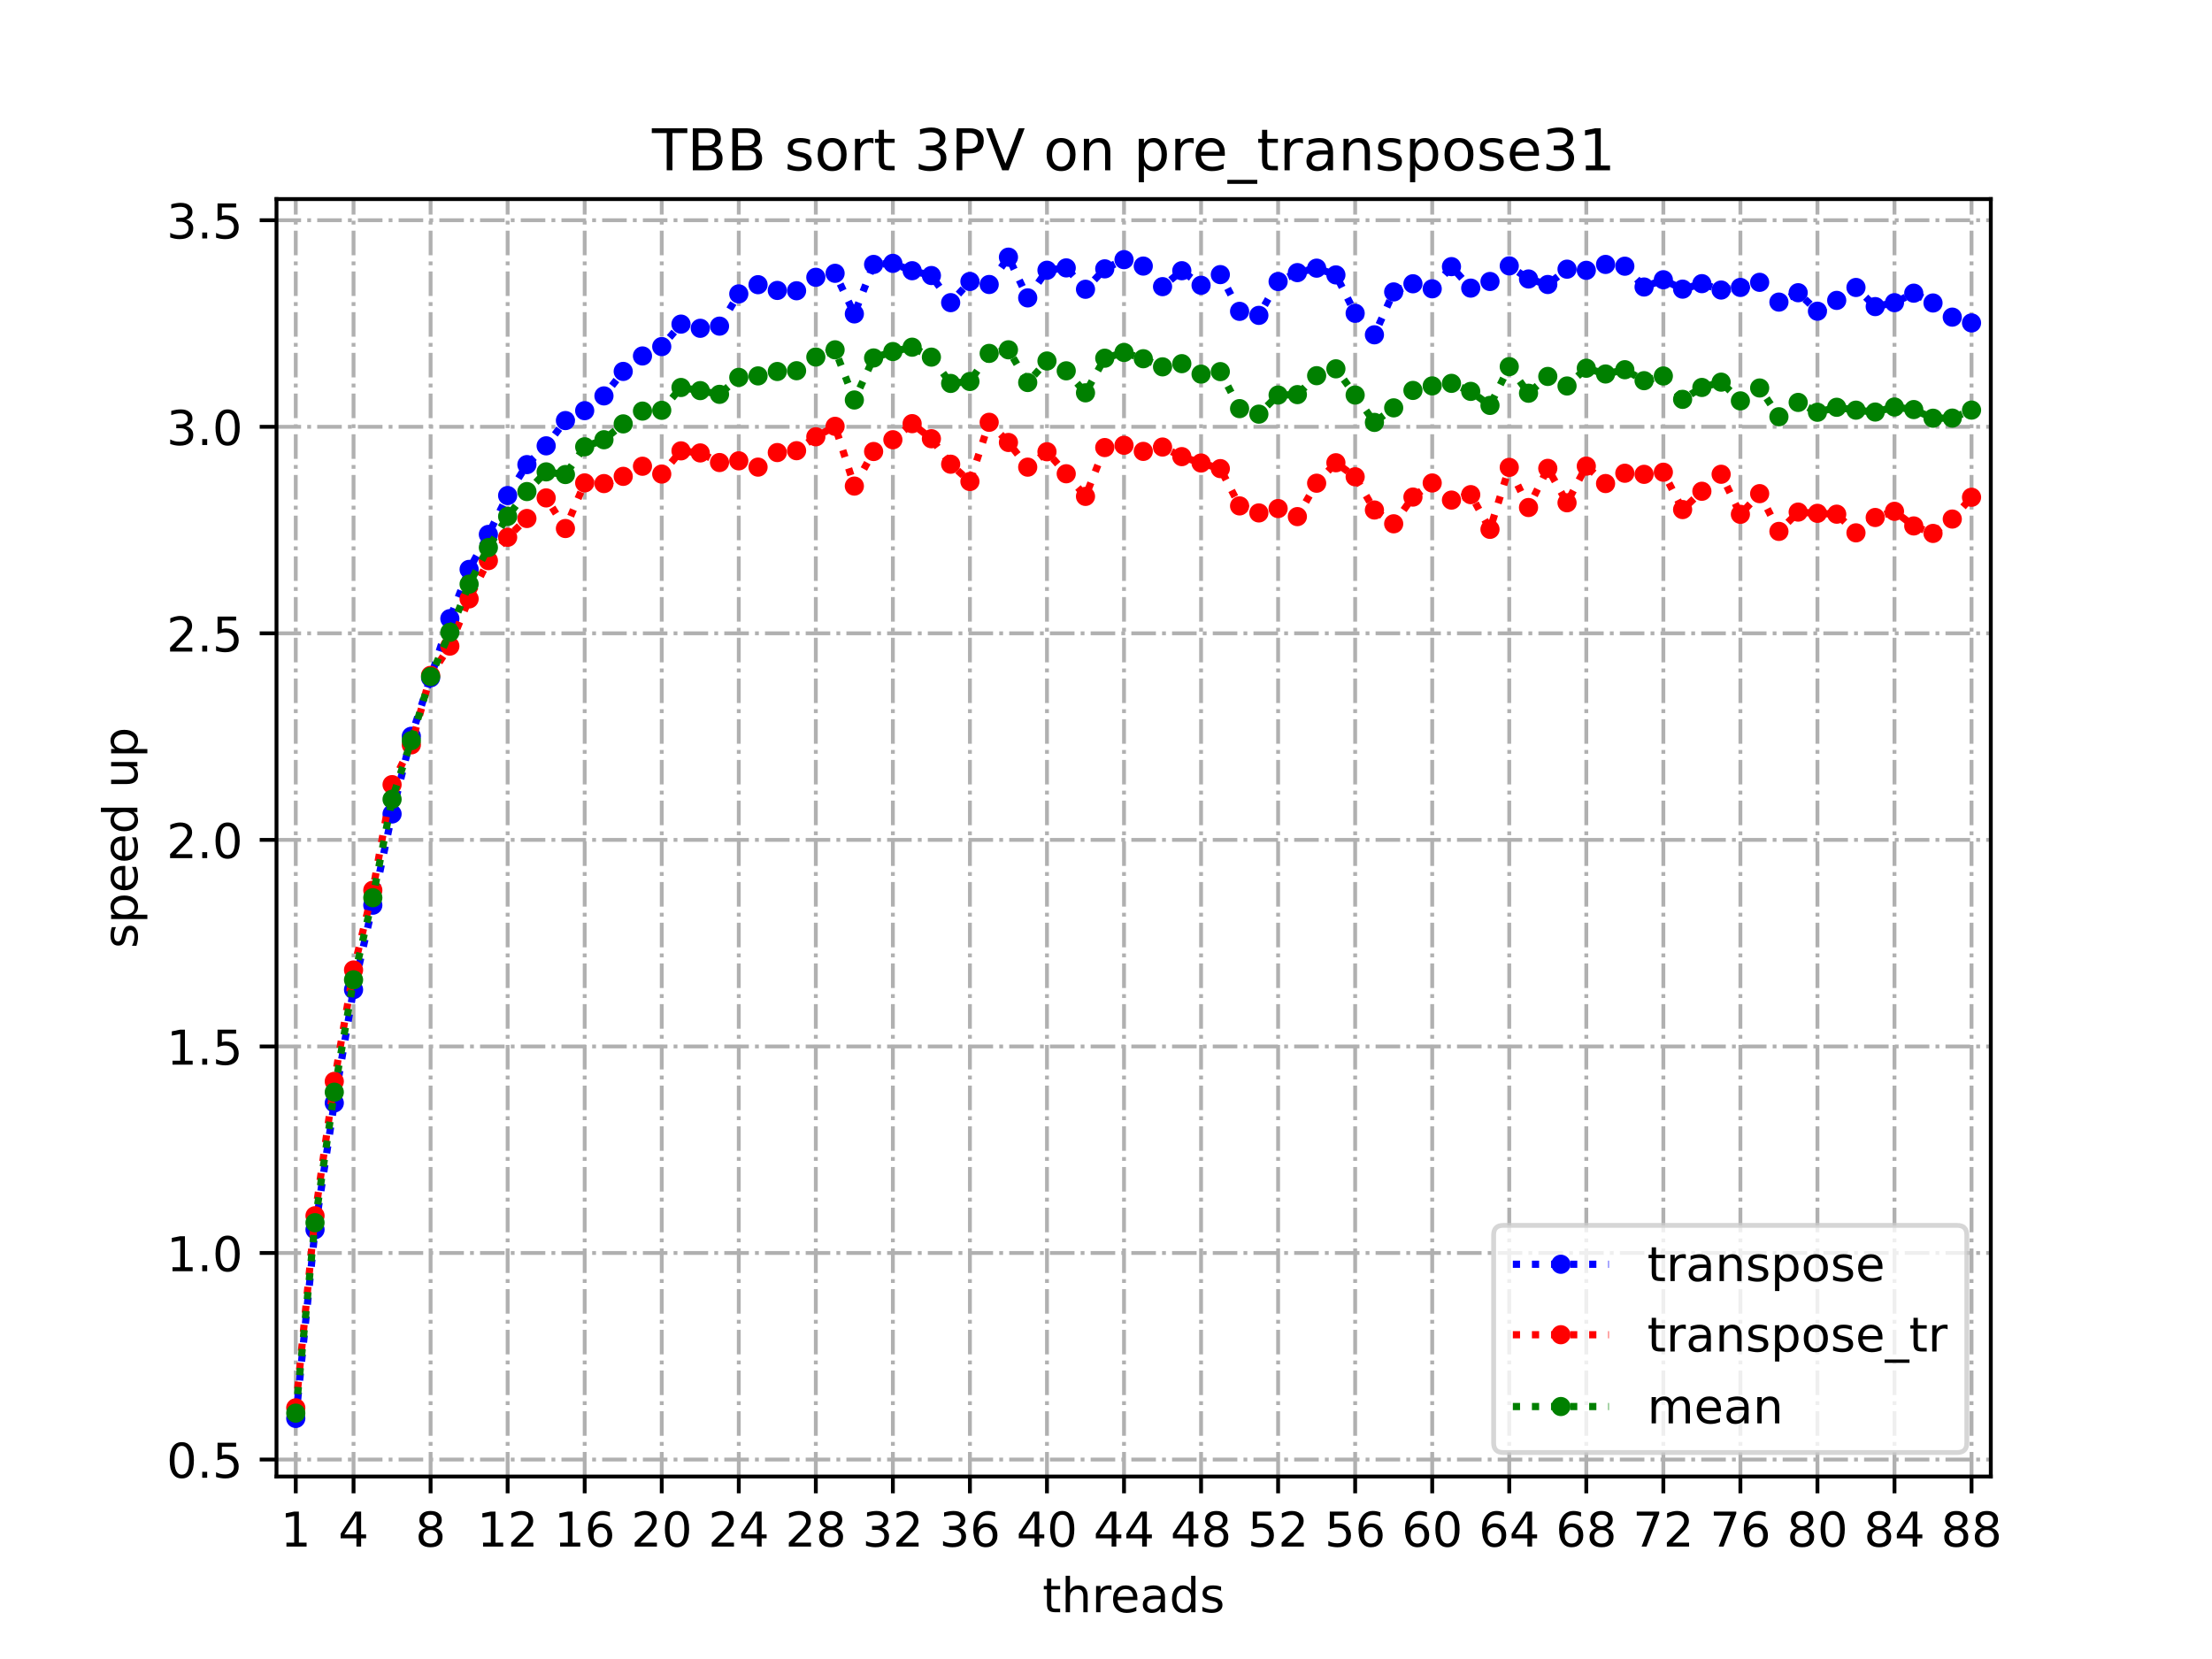 <?xml version="1.0" encoding="utf-8" standalone="no"?>
<!DOCTYPE svg PUBLIC "-//W3C//DTD SVG 1.1//EN"
  "http://www.w3.org/Graphics/SVG/1.1/DTD/svg11.dtd">
<!-- Created with matplotlib (https://matplotlib.org/) -->
<svg height="345.6pt" version="1.1" viewBox="0 0 460.8 345.6" width="460.8pt" xmlns="http://www.w3.org/2000/svg" xmlns:xlink="http://www.w3.org/1999/xlink">
 <defs>
  <style type="text/css">
*{stroke-linecap:butt;stroke-linejoin:round;}
  </style>
 </defs>
 <g id="figure_1">
  <g id="patch_1">
   <path d="M 0 345.6 
L 460.8 345.6 
L 460.8 0 
L 0 0 
z
" style="fill:#ffffff;"/>
  </g>
  <g id="axes_1">
   <g id="patch_2">
    <path d="M 57.6 307.584 
L 414.72 307.584 
L 414.72 41.472 
L 57.6 41.472 
z
" style="fill:#ffffff;"/>
   </g>
   <g id="matplotlib.axis_1">
    <g id="xtick_1">
     <g id="line2d_1">
      <path clip-path="url(#p4b4dfe8670)" d="M 61.613 307.584 
L 61.613 41.472 
" style="fill:none;stroke:#b0b0b0;stroke-dasharray:5.12,1.28,0.8,1.28;stroke-dashoffset:0;stroke-width:0.8;"/>
     </g>
     <g id="line2d_2">
      <defs>
       <path d="M 0 0 
L 0 3.5 
" id="m59c8169963" style="stroke:#000000;stroke-width:0.8;"/>
      </defs>
      <g>
       <use style="stroke:#000000;stroke-width:0.8;" x="61.613" xlink:href="#m59c8169963" y="307.584"/>
      </g>
     </g>
     <g id="text_1">
      <!-- 1 -->
      <defs>
       <path d="M 12.406 8.297 
L 28.516 8.297 
L 28.516 63.922 
L 10.984 60.406 
L 10.984 69.391 
L 28.422 72.906 
L 38.281 72.906 
L 38.281 8.297 
L 54.391 8.297 
L 54.391 0 
L 12.406 0 
z
" id="DejaVuSans-49"/>
      </defs>
      <g transform="translate(58.431 322.182)scale(0.1 -0.1)">
       <use xlink:href="#DejaVuSans-49"/>
      </g>
     </g>
    </g>
    <g id="xtick_2">
     <g id="line2d_3">
      <path clip-path="url(#p4b4dfe8670)" d="M 73.65 307.584 
L 73.65 41.472 
" style="fill:none;stroke:#b0b0b0;stroke-dasharray:5.12,1.28,0.8,1.28;stroke-dashoffset:0;stroke-width:0.8;"/>
     </g>
     <g id="line2d_4">
      <g>
       <use style="stroke:#000000;stroke-width:0.8;" x="73.65" xlink:href="#m59c8169963" y="307.584"/>
      </g>
     </g>
     <g id="text_2">
      <!-- 4 -->
      <defs>
       <path d="M 37.797 64.312 
L 12.891 25.391 
L 37.797 25.391 
z
M 35.203 72.906 
L 47.609 72.906 
L 47.609 25.391 
L 58.016 25.391 
L 58.016 17.188 
L 47.609 17.188 
L 47.609 0 
L 37.797 0 
L 37.797 17.188 
L 4.891 17.188 
L 4.891 26.703 
z
" id="DejaVuSans-52"/>
      </defs>
      <g transform="translate(70.469 322.182)scale(0.1 -0.1)">
       <use xlink:href="#DejaVuSans-52"/>
      </g>
     </g>
    </g>
    <g id="xtick_3">
     <g id="line2d_5">
      <path clip-path="url(#p4b4dfe8670)" d="M 89.701 307.584 
L 89.701 41.472 
" style="fill:none;stroke:#b0b0b0;stroke-dasharray:5.12,1.28,0.8,1.28;stroke-dashoffset:0;stroke-width:0.8;"/>
     </g>
     <g id="line2d_6">
      <g>
       <use style="stroke:#000000;stroke-width:0.8;" x="89.701" xlink:href="#m59c8169963" y="307.584"/>
      </g>
     </g>
     <g id="text_3">
      <!-- 8 -->
      <defs>
       <path d="M 31.781 34.625 
Q 24.75 34.625 20.719 30.859 
Q 16.703 27.094 16.703 20.516 
Q 16.703 13.922 20.719 10.156 
Q 24.75 6.391 31.781 6.391 
Q 38.812 6.391 42.859 10.172 
Q 46.922 13.969 46.922 20.516 
Q 46.922 27.094 42.891 30.859 
Q 38.875 34.625 31.781 34.625 
z
M 21.922 38.812 
Q 15.578 40.375 12.031 44.719 
Q 8.5 49.078 8.5 55.328 
Q 8.5 64.062 14.719 69.141 
Q 20.953 74.219 31.781 74.219 
Q 42.672 74.219 48.875 69.141 
Q 55.078 64.062 55.078 55.328 
Q 55.078 49.078 51.531 44.719 
Q 48 40.375 41.703 38.812 
Q 48.828 37.156 52.797 32.312 
Q 56.781 27.484 56.781 20.516 
Q 56.781 9.906 50.312 4.234 
Q 43.844 -1.422 31.781 -1.422 
Q 19.734 -1.422 13.25 4.234 
Q 6.781 9.906 6.781 20.516 
Q 6.781 27.484 10.781 32.312 
Q 14.797 37.156 21.922 38.812 
z
M 18.312 54.391 
Q 18.312 48.734 21.844 45.562 
Q 25.391 42.391 31.781 42.391 
Q 38.141 42.391 41.719 45.562 
Q 45.312 48.734 45.312 54.391 
Q 45.312 60.062 41.719 63.234 
Q 38.141 66.406 31.781 66.406 
Q 25.391 66.406 21.844 63.234 
Q 18.312 60.062 18.312 54.391 
z
" id="DejaVuSans-56"/>
      </defs>
      <g transform="translate(86.519 322.182)scale(0.1 -0.1)">
       <use xlink:href="#DejaVuSans-56"/>
      </g>
     </g>
    </g>
    <g id="xtick_4">
     <g id="line2d_7">
      <path clip-path="url(#p4b4dfe8670)" d="M 105.751 307.584 
L 105.751 41.472 
" style="fill:none;stroke:#b0b0b0;stroke-dasharray:5.12,1.28,0.8,1.28;stroke-dashoffset:0;stroke-width:0.8;"/>
     </g>
     <g id="line2d_8">
      <g>
       <use style="stroke:#000000;stroke-width:0.8;" x="105.751" xlink:href="#m59c8169963" y="307.584"/>
      </g>
     </g>
     <g id="text_4">
      <!-- 12 -->
      <defs>
       <path d="M 19.188 8.297 
L 53.609 8.297 
L 53.609 0 
L 7.328 0 
L 7.328 8.297 
Q 12.938 14.109 22.625 23.891 
Q 32.328 33.688 34.812 36.531 
Q 39.547 41.844 41.422 45.531 
Q 43.312 49.219 43.312 52.781 
Q 43.312 58.594 39.234 62.25 
Q 35.156 65.922 28.609 65.922 
Q 23.969 65.922 18.812 64.312 
Q 13.672 62.703 7.812 59.422 
L 7.812 69.391 
Q 13.766 71.781 18.938 73 
Q 24.125 74.219 28.422 74.219 
Q 39.75 74.219 46.484 68.547 
Q 53.219 62.891 53.219 53.422 
Q 53.219 48.922 51.531 44.891 
Q 49.859 40.875 45.406 35.406 
Q 44.188 33.984 37.641 27.219 
Q 31.109 20.453 19.188 8.297 
z
" id="DejaVuSans-50"/>
      </defs>
      <g transform="translate(99.389 322.182)scale(0.1 -0.1)">
       <use xlink:href="#DejaVuSans-49"/>
       <use x="63.623" xlink:href="#DejaVuSans-50"/>
      </g>
     </g>
    </g>
    <g id="xtick_5">
     <g id="line2d_9">
      <path clip-path="url(#p4b4dfe8670)" d="M 121.801 307.584 
L 121.801 41.472 
" style="fill:none;stroke:#b0b0b0;stroke-dasharray:5.12,1.28,0.8,1.28;stroke-dashoffset:0;stroke-width:0.8;"/>
     </g>
     <g id="line2d_10">
      <g>
       <use style="stroke:#000000;stroke-width:0.8;" x="121.801" xlink:href="#m59c8169963" y="307.584"/>
      </g>
     </g>
     <g id="text_5">
      <!-- 16 -->
      <defs>
       <path d="M 33.016 40.375 
Q 26.375 40.375 22.484 35.828 
Q 18.609 31.297 18.609 23.391 
Q 18.609 15.531 22.484 10.953 
Q 26.375 6.391 33.016 6.391 
Q 39.656 6.391 43.531 10.953 
Q 47.406 15.531 47.406 23.391 
Q 47.406 31.297 43.531 35.828 
Q 39.656 40.375 33.016 40.375 
z
M 52.594 71.297 
L 52.594 62.312 
Q 48.875 64.062 45.094 64.984 
Q 41.312 65.922 37.594 65.922 
Q 27.828 65.922 22.672 59.328 
Q 17.531 52.734 16.797 39.406 
Q 19.672 43.656 24.016 45.922 
Q 28.375 48.188 33.594 48.188 
Q 44.578 48.188 50.953 41.516 
Q 57.328 34.859 57.328 23.391 
Q 57.328 12.156 50.688 5.359 
Q 44.047 -1.422 33.016 -1.422 
Q 20.359 -1.422 13.672 8.266 
Q 6.984 17.969 6.984 36.375 
Q 6.984 53.656 15.188 63.938 
Q 23.391 74.219 37.203 74.219 
Q 40.922 74.219 44.703 73.484 
Q 48.484 72.75 52.594 71.297 
z
" id="DejaVuSans-54"/>
      </defs>
      <g transform="translate(115.439 322.182)scale(0.1 -0.1)">
       <use xlink:href="#DejaVuSans-49"/>
       <use x="63.623" xlink:href="#DejaVuSans-54"/>
      </g>
     </g>
    </g>
    <g id="xtick_6">
     <g id="line2d_11">
      <path clip-path="url(#p4b4dfe8670)" d="M 137.852 307.584 
L 137.852 41.472 
" style="fill:none;stroke:#b0b0b0;stroke-dasharray:5.12,1.28,0.8,1.28;stroke-dashoffset:0;stroke-width:0.8;"/>
     </g>
     <g id="line2d_12">
      <g>
       <use style="stroke:#000000;stroke-width:0.8;" x="137.852" xlink:href="#m59c8169963" y="307.584"/>
      </g>
     </g>
     <g id="text_6">
      <!-- 20 -->
      <defs>
       <path d="M 31.781 66.406 
Q 24.172 66.406 20.328 58.906 
Q 16.5 51.422 16.5 36.375 
Q 16.5 21.391 20.328 13.891 
Q 24.172 6.391 31.781 6.391 
Q 39.453 6.391 43.281 13.891 
Q 47.125 21.391 47.125 36.375 
Q 47.125 51.422 43.281 58.906 
Q 39.453 66.406 31.781 66.406 
z
M 31.781 74.219 
Q 44.047 74.219 50.516 64.516 
Q 56.984 54.828 56.984 36.375 
Q 56.984 17.969 50.516 8.266 
Q 44.047 -1.422 31.781 -1.422 
Q 19.531 -1.422 13.062 8.266 
Q 6.594 17.969 6.594 36.375 
Q 6.594 54.828 13.062 64.516 
Q 19.531 74.219 31.781 74.219 
z
" id="DejaVuSans-48"/>
      </defs>
      <g transform="translate(131.489 322.182)scale(0.1 -0.1)">
       <use xlink:href="#DejaVuSans-50"/>
       <use x="63.623" xlink:href="#DejaVuSans-48"/>
      </g>
     </g>
    </g>
    <g id="xtick_7">
     <g id="line2d_13">
      <path clip-path="url(#p4b4dfe8670)" d="M 153.902 307.584 
L 153.902 41.472 
" style="fill:none;stroke:#b0b0b0;stroke-dasharray:5.12,1.28,0.8,1.28;stroke-dashoffset:0;stroke-width:0.8;"/>
     </g>
     <g id="line2d_14">
      <g>
       <use style="stroke:#000000;stroke-width:0.8;" x="153.902" xlink:href="#m59c8169963" y="307.584"/>
      </g>
     </g>
     <g id="text_7">
      <!-- 24 -->
      <g transform="translate(147.54 322.182)scale(0.1 -0.1)">
       <use xlink:href="#DejaVuSans-50"/>
       <use x="63.623" xlink:href="#DejaVuSans-52"/>
      </g>
     </g>
    </g>
    <g id="xtick_8">
     <g id="line2d_15">
      <path clip-path="url(#p4b4dfe8670)" d="M 169.952 307.584 
L 169.952 41.472 
" style="fill:none;stroke:#b0b0b0;stroke-dasharray:5.12,1.28,0.8,1.28;stroke-dashoffset:0;stroke-width:0.8;"/>
     </g>
     <g id="line2d_16">
      <g>
       <use style="stroke:#000000;stroke-width:0.8;" x="169.952" xlink:href="#m59c8169963" y="307.584"/>
      </g>
     </g>
     <g id="text_8">
      <!-- 28 -->
      <g transform="translate(163.59 322.182)scale(0.1 -0.1)">
       <use xlink:href="#DejaVuSans-50"/>
       <use x="63.623" xlink:href="#DejaVuSans-56"/>
      </g>
     </g>
    </g>
    <g id="xtick_9">
     <g id="line2d_17">
      <path clip-path="url(#p4b4dfe8670)" d="M 186.003 307.584 
L 186.003 41.472 
" style="fill:none;stroke:#b0b0b0;stroke-dasharray:5.12,1.28,0.8,1.28;stroke-dashoffset:0;stroke-width:0.8;"/>
     </g>
     <g id="line2d_18">
      <g>
       <use style="stroke:#000000;stroke-width:0.8;" x="186.003" xlink:href="#m59c8169963" y="307.584"/>
      </g>
     </g>
     <g id="text_9">
      <!-- 32 -->
      <defs>
       <path d="M 40.578 39.312 
Q 47.656 37.797 51.625 33 
Q 55.609 28.219 55.609 21.188 
Q 55.609 10.406 48.188 4.484 
Q 40.766 -1.422 27.094 -1.422 
Q 22.516 -1.422 17.656 -0.516 
Q 12.797 0.391 7.625 2.203 
L 7.625 11.719 
Q 11.719 9.328 16.594 8.109 
Q 21.484 6.891 26.812 6.891 
Q 36.078 6.891 40.938 10.547 
Q 45.797 14.203 45.797 21.188 
Q 45.797 27.641 41.281 31.266 
Q 36.766 34.906 28.719 34.906 
L 20.219 34.906 
L 20.219 43.016 
L 29.109 43.016 
Q 36.375 43.016 40.234 45.922 
Q 44.094 48.828 44.094 54.297 
Q 44.094 59.906 40.109 62.906 
Q 36.141 65.922 28.719 65.922 
Q 24.656 65.922 20.016 65.031 
Q 15.375 64.156 9.812 62.312 
L 9.812 71.094 
Q 15.438 72.656 20.344 73.438 
Q 25.25 74.219 29.594 74.219 
Q 40.828 74.219 47.359 69.109 
Q 53.906 64.016 53.906 55.328 
Q 53.906 49.266 50.438 45.094 
Q 46.969 40.922 40.578 39.312 
z
" id="DejaVuSans-51"/>
      </defs>
      <g transform="translate(179.64 322.182)scale(0.1 -0.1)">
       <use xlink:href="#DejaVuSans-51"/>
       <use x="63.623" xlink:href="#DejaVuSans-50"/>
      </g>
     </g>
    </g>
    <g id="xtick_10">
     <g id="line2d_19">
      <path clip-path="url(#p4b4dfe8670)" d="M 202.053 307.584 
L 202.053 41.472 
" style="fill:none;stroke:#b0b0b0;stroke-dasharray:5.12,1.28,0.8,1.28;stroke-dashoffset:0;stroke-width:0.8;"/>
     </g>
     <g id="line2d_20">
      <g>
       <use style="stroke:#000000;stroke-width:0.8;" x="202.053" xlink:href="#m59c8169963" y="307.584"/>
      </g>
     </g>
     <g id="text_10">
      <!-- 36 -->
      <g transform="translate(195.691 322.182)scale(0.1 -0.1)">
       <use xlink:href="#DejaVuSans-51"/>
       <use x="63.623" xlink:href="#DejaVuSans-54"/>
      </g>
     </g>
    </g>
    <g id="xtick_11">
     <g id="line2d_21">
      <path clip-path="url(#p4b4dfe8670)" d="M 218.103 307.584 
L 218.103 41.472 
" style="fill:none;stroke:#b0b0b0;stroke-dasharray:5.12,1.28,0.8,1.28;stroke-dashoffset:0;stroke-width:0.8;"/>
     </g>
     <g id="line2d_22">
      <g>
       <use style="stroke:#000000;stroke-width:0.8;" x="218.103" xlink:href="#m59c8169963" y="307.584"/>
      </g>
     </g>
     <g id="text_11">
      <!-- 40 -->
      <g transform="translate(211.741 322.182)scale(0.1 -0.1)">
       <use xlink:href="#DejaVuSans-52"/>
       <use x="63.623" xlink:href="#DejaVuSans-48"/>
      </g>
     </g>
    </g>
    <g id="xtick_12">
     <g id="line2d_23">
      <path clip-path="url(#p4b4dfe8670)" d="M 234.154 307.584 
L 234.154 41.472 
" style="fill:none;stroke:#b0b0b0;stroke-dasharray:5.12,1.28,0.8,1.28;stroke-dashoffset:0;stroke-width:0.8;"/>
     </g>
     <g id="line2d_24">
      <g>
       <use style="stroke:#000000;stroke-width:0.8;" x="234.154" xlink:href="#m59c8169963" y="307.584"/>
      </g>
     </g>
     <g id="text_12">
      <!-- 44 -->
      <g transform="translate(227.791 322.182)scale(0.1 -0.1)">
       <use xlink:href="#DejaVuSans-52"/>
       <use x="63.623" xlink:href="#DejaVuSans-52"/>
      </g>
     </g>
    </g>
    <g id="xtick_13">
     <g id="line2d_25">
      <path clip-path="url(#p4b4dfe8670)" d="M 250.204 307.584 
L 250.204 41.472 
" style="fill:none;stroke:#b0b0b0;stroke-dasharray:5.12,1.28,0.8,1.28;stroke-dashoffset:0;stroke-width:0.8;"/>
     </g>
     <g id="line2d_26">
      <g>
       <use style="stroke:#000000;stroke-width:0.8;" x="250.204" xlink:href="#m59c8169963" y="307.584"/>
      </g>
     </g>
     <g id="text_13">
      <!-- 48 -->
      <g transform="translate(243.842 322.182)scale(0.1 -0.1)">
       <use xlink:href="#DejaVuSans-52"/>
       <use x="63.623" xlink:href="#DejaVuSans-56"/>
      </g>
     </g>
    </g>
    <g id="xtick_14">
     <g id="line2d_27">
      <path clip-path="url(#p4b4dfe8670)" d="M 266.254 307.584 
L 266.254 41.472 
" style="fill:none;stroke:#b0b0b0;stroke-dasharray:5.12,1.28,0.8,1.28;stroke-dashoffset:0;stroke-width:0.8;"/>
     </g>
     <g id="line2d_28">
      <g>
       <use style="stroke:#000000;stroke-width:0.8;" x="266.254" xlink:href="#m59c8169963" y="307.584"/>
      </g>
     </g>
     <g id="text_14">
      <!-- 52 -->
      <defs>
       <path d="M 10.797 72.906 
L 49.516 72.906 
L 49.516 64.594 
L 19.828 64.594 
L 19.828 46.734 
Q 21.969 47.469 24.109 47.828 
Q 26.266 48.188 28.422 48.188 
Q 40.625 48.188 47.75 41.5 
Q 54.891 34.812 54.891 23.391 
Q 54.891 11.625 47.562 5.094 
Q 40.234 -1.422 26.906 -1.422 
Q 22.312 -1.422 17.547 -0.641 
Q 12.797 0.141 7.719 1.703 
L 7.719 11.625 
Q 12.109 9.234 16.797 8.062 
Q 21.484 6.891 26.703 6.891 
Q 35.156 6.891 40.078 11.328 
Q 45.016 15.766 45.016 23.391 
Q 45.016 31 40.078 35.438 
Q 35.156 39.891 26.703 39.891 
Q 22.75 39.891 18.812 39.016 
Q 14.891 38.141 10.797 36.281 
z
" id="DejaVuSans-53"/>
      </defs>
      <g transform="translate(259.892 322.182)scale(0.1 -0.1)">
       <use xlink:href="#DejaVuSans-53"/>
       <use x="63.623" xlink:href="#DejaVuSans-50"/>
      </g>
     </g>
    </g>
    <g id="xtick_15">
     <g id="line2d_29">
      <path clip-path="url(#p4b4dfe8670)" d="M 282.305 307.584 
L 282.305 41.472 
" style="fill:none;stroke:#b0b0b0;stroke-dasharray:5.12,1.28,0.8,1.28;stroke-dashoffset:0;stroke-width:0.8;"/>
     </g>
     <g id="line2d_30">
      <g>
       <use style="stroke:#000000;stroke-width:0.8;" x="282.305" xlink:href="#m59c8169963" y="307.584"/>
      </g>
     </g>
     <g id="text_15">
      <!-- 56 -->
      <g transform="translate(275.942 322.182)scale(0.1 -0.1)">
       <use xlink:href="#DejaVuSans-53"/>
       <use x="63.623" xlink:href="#DejaVuSans-54"/>
      </g>
     </g>
    </g>
    <g id="xtick_16">
     <g id="line2d_31">
      <path clip-path="url(#p4b4dfe8670)" d="M 298.355 307.584 
L 298.355 41.472 
" style="fill:none;stroke:#b0b0b0;stroke-dasharray:5.12,1.28,0.8,1.28;stroke-dashoffset:0;stroke-width:0.8;"/>
     </g>
     <g id="line2d_32">
      <g>
       <use style="stroke:#000000;stroke-width:0.8;" x="298.355" xlink:href="#m59c8169963" y="307.584"/>
      </g>
     </g>
     <g id="text_16">
      <!-- 60 -->
      <g transform="translate(291.993 322.182)scale(0.1 -0.1)">
       <use xlink:href="#DejaVuSans-54"/>
       <use x="63.623" xlink:href="#DejaVuSans-48"/>
      </g>
     </g>
    </g>
    <g id="xtick_17">
     <g id="line2d_33">
      <path clip-path="url(#p4b4dfe8670)" d="M 314.405 307.584 
L 314.405 41.472 
" style="fill:none;stroke:#b0b0b0;stroke-dasharray:5.12,1.28,0.8,1.28;stroke-dashoffset:0;stroke-width:0.8;"/>
     </g>
     <g id="line2d_34">
      <g>
       <use style="stroke:#000000;stroke-width:0.8;" x="314.405" xlink:href="#m59c8169963" y="307.584"/>
      </g>
     </g>
     <g id="text_17">
      <!-- 64 -->
      <g transform="translate(308.043 322.182)scale(0.1 -0.1)">
       <use xlink:href="#DejaVuSans-54"/>
       <use x="63.623" xlink:href="#DejaVuSans-52"/>
      </g>
     </g>
    </g>
    <g id="xtick_18">
     <g id="line2d_35">
      <path clip-path="url(#p4b4dfe8670)" d="M 330.456 307.584 
L 330.456 41.472 
" style="fill:none;stroke:#b0b0b0;stroke-dasharray:5.12,1.28,0.8,1.28;stroke-dashoffset:0;stroke-width:0.8;"/>
     </g>
     <g id="line2d_36">
      <g>
       <use style="stroke:#000000;stroke-width:0.8;" x="330.456" xlink:href="#m59c8169963" y="307.584"/>
      </g>
     </g>
     <g id="text_18">
      <!-- 68 -->
      <g transform="translate(324.093 322.182)scale(0.1 -0.1)">
       <use xlink:href="#DejaVuSans-54"/>
       <use x="63.623" xlink:href="#DejaVuSans-56"/>
      </g>
     </g>
    </g>
    <g id="xtick_19">
     <g id="line2d_37">
      <path clip-path="url(#p4b4dfe8670)" d="M 346.506 307.584 
L 346.506 41.472 
" style="fill:none;stroke:#b0b0b0;stroke-dasharray:5.12,1.28,0.8,1.28;stroke-dashoffset:0;stroke-width:0.8;"/>
     </g>
     <g id="line2d_38">
      <g>
       <use style="stroke:#000000;stroke-width:0.8;" x="346.506" xlink:href="#m59c8169963" y="307.584"/>
      </g>
     </g>
     <g id="text_19">
      <!-- 72 -->
      <defs>
       <path d="M 8.203 72.906 
L 55.078 72.906 
L 55.078 68.703 
L 28.609 0 
L 18.312 0 
L 43.219 64.594 
L 8.203 64.594 
z
" id="DejaVuSans-55"/>
      </defs>
      <g transform="translate(340.144 322.182)scale(0.1 -0.1)">
       <use xlink:href="#DejaVuSans-55"/>
       <use x="63.623" xlink:href="#DejaVuSans-50"/>
      </g>
     </g>
    </g>
    <g id="xtick_20">
     <g id="line2d_39">
      <path clip-path="url(#p4b4dfe8670)" d="M 362.556 307.584 
L 362.556 41.472 
" style="fill:none;stroke:#b0b0b0;stroke-dasharray:5.12,1.28,0.8,1.28;stroke-dashoffset:0;stroke-width:0.8;"/>
     </g>
     <g id="line2d_40">
      <g>
       <use style="stroke:#000000;stroke-width:0.8;" x="362.556" xlink:href="#m59c8169963" y="307.584"/>
      </g>
     </g>
     <g id="text_20">
      <!-- 76 -->
      <g transform="translate(356.194 322.182)scale(0.1 -0.1)">
       <use xlink:href="#DejaVuSans-55"/>
       <use x="63.623" xlink:href="#DejaVuSans-54"/>
      </g>
     </g>
    </g>
    <g id="xtick_21">
     <g id="line2d_41">
      <path clip-path="url(#p4b4dfe8670)" d="M 378.607 307.584 
L 378.607 41.472 
" style="fill:none;stroke:#b0b0b0;stroke-dasharray:5.12,1.28,0.8,1.28;stroke-dashoffset:0;stroke-width:0.8;"/>
     </g>
     <g id="line2d_42">
      <g>
       <use style="stroke:#000000;stroke-width:0.8;" x="378.607" xlink:href="#m59c8169963" y="307.584"/>
      </g>
     </g>
     <g id="text_21">
      <!-- 80 -->
      <g transform="translate(372.244 322.182)scale(0.1 -0.1)">
       <use xlink:href="#DejaVuSans-56"/>
       <use x="63.623" xlink:href="#DejaVuSans-48"/>
      </g>
     </g>
    </g>
    <g id="xtick_22">
     <g id="line2d_43">
      <path clip-path="url(#p4b4dfe8670)" d="M 394.657 307.584 
L 394.657 41.472 
" style="fill:none;stroke:#b0b0b0;stroke-dasharray:5.12,1.28,0.8,1.28;stroke-dashoffset:0;stroke-width:0.8;"/>
     </g>
     <g id="line2d_44">
      <g>
       <use style="stroke:#000000;stroke-width:0.8;" x="394.657" xlink:href="#m59c8169963" y="307.584"/>
      </g>
     </g>
     <g id="text_22">
      <!-- 84 -->
      <g transform="translate(388.295 322.182)scale(0.1 -0.1)">
       <use xlink:href="#DejaVuSans-56"/>
       <use x="63.623" xlink:href="#DejaVuSans-52"/>
      </g>
     </g>
    </g>
    <g id="xtick_23">
     <g id="line2d_45">
      <path clip-path="url(#p4b4dfe8670)" d="M 410.707 307.584 
L 410.707 41.472 
" style="fill:none;stroke:#b0b0b0;stroke-dasharray:5.12,1.28,0.8,1.28;stroke-dashoffset:0;stroke-width:0.8;"/>
     </g>
     <g id="line2d_46">
      <g>
       <use style="stroke:#000000;stroke-width:0.8;" x="410.707" xlink:href="#m59c8169963" y="307.584"/>
      </g>
     </g>
     <g id="text_23">
      <!-- 88 -->
      <g transform="translate(404.345 322.182)scale(0.1 -0.1)">
       <use xlink:href="#DejaVuSans-56"/>
       <use x="63.623" xlink:href="#DejaVuSans-56"/>
      </g>
     </g>
    </g>
    <g id="text_24">
     <!-- threads -->
     <defs>
      <path d="M 18.312 70.219 
L 18.312 54.688 
L 36.812 54.688 
L 36.812 47.703 
L 18.312 47.703 
L 18.312 18.016 
Q 18.312 11.328 20.141 9.422 
Q 21.969 7.516 27.594 7.516 
L 36.812 7.516 
L 36.812 0 
L 27.594 0 
Q 17.188 0 13.234 3.875 
Q 9.281 7.766 9.281 18.016 
L 9.281 47.703 
L 2.688 47.703 
L 2.688 54.688 
L 9.281 54.688 
L 9.281 70.219 
z
" id="DejaVuSans-116"/>
      <path d="M 54.891 33.016 
L 54.891 0 
L 45.906 0 
L 45.906 32.719 
Q 45.906 40.484 42.875 44.328 
Q 39.844 48.188 33.797 48.188 
Q 26.516 48.188 22.312 43.547 
Q 18.109 38.922 18.109 30.906 
L 18.109 0 
L 9.078 0 
L 9.078 75.984 
L 18.109 75.984 
L 18.109 46.188 
Q 21.344 51.125 25.703 53.562 
Q 30.078 56 35.797 56 
Q 45.219 56 50.047 50.172 
Q 54.891 44.344 54.891 33.016 
z
" id="DejaVuSans-104"/>
      <path d="M 41.109 46.297 
Q 39.594 47.172 37.812 47.578 
Q 36.031 48 33.891 48 
Q 26.266 48 22.188 43.047 
Q 18.109 38.094 18.109 28.812 
L 18.109 0 
L 9.078 0 
L 9.078 54.688 
L 18.109 54.688 
L 18.109 46.188 
Q 20.953 51.172 25.484 53.578 
Q 30.031 56 36.531 56 
Q 37.453 56 38.578 55.875 
Q 39.703 55.766 41.062 55.516 
z
" id="DejaVuSans-114"/>
      <path d="M 56.203 29.594 
L 56.203 25.203 
L 14.891 25.203 
Q 15.484 15.922 20.484 11.062 
Q 25.484 6.203 34.422 6.203 
Q 39.594 6.203 44.453 7.469 
Q 49.312 8.734 54.109 11.281 
L 54.109 2.781 
Q 49.266 0.734 44.188 -0.344 
Q 39.109 -1.422 33.891 -1.422 
Q 20.797 -1.422 13.156 6.188 
Q 5.516 13.812 5.516 26.812 
Q 5.516 40.234 12.766 48.109 
Q 20.016 56 32.328 56 
Q 43.359 56 49.781 48.891 
Q 56.203 41.797 56.203 29.594 
z
M 47.219 32.234 
Q 47.125 39.594 43.094 43.984 
Q 39.062 48.391 32.422 48.391 
Q 24.906 48.391 20.391 44.141 
Q 15.875 39.891 15.188 32.172 
z
" id="DejaVuSans-101"/>
      <path d="M 34.281 27.484 
Q 23.391 27.484 19.188 25 
Q 14.984 22.516 14.984 16.5 
Q 14.984 11.719 18.141 8.906 
Q 21.297 6.109 26.703 6.109 
Q 34.188 6.109 38.703 11.406 
Q 43.219 16.703 43.219 25.484 
L 43.219 27.484 
z
M 52.203 31.203 
L 52.203 0 
L 43.219 0 
L 43.219 8.297 
Q 40.141 3.328 35.547 0.953 
Q 30.953 -1.422 24.312 -1.422 
Q 15.922 -1.422 10.953 3.297 
Q 6 8.016 6 15.922 
Q 6 25.141 12.172 29.828 
Q 18.359 34.516 30.609 34.516 
L 43.219 34.516 
L 43.219 35.406 
Q 43.219 41.609 39.141 45 
Q 35.062 48.391 27.688 48.391 
Q 23 48.391 18.547 47.266 
Q 14.109 46.141 10.016 43.891 
L 10.016 52.203 
Q 14.938 54.109 19.578 55.047 
Q 24.219 56 28.609 56 
Q 40.484 56 46.344 49.844 
Q 52.203 43.703 52.203 31.203 
z
" id="DejaVuSans-97"/>
      <path d="M 45.406 46.391 
L 45.406 75.984 
L 54.391 75.984 
L 54.391 0 
L 45.406 0 
L 45.406 8.203 
Q 42.578 3.328 38.25 0.953 
Q 33.938 -1.422 27.875 -1.422 
Q 17.969 -1.422 11.734 6.484 
Q 5.516 14.406 5.516 27.297 
Q 5.516 40.188 11.734 48.094 
Q 17.969 56 27.875 56 
Q 33.938 56 38.25 53.625 
Q 42.578 51.266 45.406 46.391 
z
M 14.797 27.297 
Q 14.797 17.391 18.875 11.75 
Q 22.953 6.109 30.078 6.109 
Q 37.203 6.109 41.297 11.75 
Q 45.406 17.391 45.406 27.297 
Q 45.406 37.203 41.297 42.844 
Q 37.203 48.484 30.078 48.484 
Q 22.953 48.484 18.875 42.844 
Q 14.797 37.203 14.797 27.297 
z
" id="DejaVuSans-100"/>
      <path d="M 44.281 53.078 
L 44.281 44.578 
Q 40.484 46.531 36.375 47.5 
Q 32.281 48.484 27.875 48.484 
Q 21.188 48.484 17.844 46.438 
Q 14.5 44.391 14.5 40.281 
Q 14.5 37.156 16.891 35.375 
Q 19.281 33.594 26.516 31.984 
L 29.594 31.297 
Q 39.156 29.25 43.188 25.516 
Q 47.219 21.781 47.219 15.094 
Q 47.219 7.469 41.188 3.016 
Q 35.156 -1.422 24.609 -1.422 
Q 20.219 -1.422 15.453 -0.562 
Q 10.688 0.297 5.422 2 
L 5.422 11.281 
Q 10.406 8.688 15.234 7.391 
Q 20.062 6.109 24.812 6.109 
Q 31.156 6.109 34.562 8.281 
Q 37.984 10.453 37.984 14.406 
Q 37.984 18.062 35.516 20.016 
Q 33.062 21.969 24.703 23.781 
L 21.578 24.516 
Q 13.234 26.266 9.516 29.906 
Q 5.812 33.547 5.812 39.891 
Q 5.812 47.609 11.281 51.797 
Q 16.75 56 26.812 56 
Q 31.781 56 36.172 55.266 
Q 40.578 54.547 44.281 53.078 
z
" id="DejaVuSans-115"/>
     </defs>
     <g transform="translate(217.169 335.861)scale(0.1 -0.1)">
      <use xlink:href="#DejaVuSans-116"/>
      <use x="39.209" xlink:href="#DejaVuSans-104"/>
      <use x="102.588" xlink:href="#DejaVuSans-114"/>
      <use x="141.451" xlink:href="#DejaVuSans-101"/>
      <use x="202.975" xlink:href="#DejaVuSans-97"/>
      <use x="264.254" xlink:href="#DejaVuSans-100"/>
      <use x="327.73" xlink:href="#DejaVuSans-115"/>
     </g>
    </g>
   </g>
   <g id="matplotlib.axis_2">
    <g id="ytick_1">
     <g id="line2d_47">
      <path clip-path="url(#p4b4dfe8670)" d="M 57.6 304.047 
L 414.72 304.047 
" style="fill:none;stroke:#b0b0b0;stroke-dasharray:5.12,1.28,0.8,1.28;stroke-dashoffset:0;stroke-width:0.8;"/>
     </g>
     <g id="line2d_48">
      <defs>
       <path d="M 0 0 
L -3.5 0 
" id="m71c1e2db0f" style="stroke:#000000;stroke-width:0.8;"/>
      </defs>
      <g>
       <use style="stroke:#000000;stroke-width:0.8;" x="57.6" xlink:href="#m71c1e2db0f" y="304.047"/>
      </g>
     </g>
     <g id="text_25">
      <!-- 0.5 -->
      <defs>
       <path d="M 10.688 12.406 
L 21 12.406 
L 21 0 
L 10.688 0 
z
" id="DejaVuSans-46"/>
      </defs>
      <g transform="translate(34.697 307.846)scale(0.1 -0.1)">
       <use xlink:href="#DejaVuSans-48"/>
       <use x="63.623" xlink:href="#DejaVuSans-46"/>
       <use x="95.41" xlink:href="#DejaVuSans-53"/>
      </g>
     </g>
    </g>
    <g id="ytick_2">
     <g id="line2d_49">
      <path clip-path="url(#p4b4dfe8670)" d="M 57.6 261.019 
L 414.72 261.019 
" style="fill:none;stroke:#b0b0b0;stroke-dasharray:5.12,1.28,0.8,1.28;stroke-dashoffset:0;stroke-width:0.8;"/>
     </g>
     <g id="line2d_50">
      <g>
       <use style="stroke:#000000;stroke-width:0.8;" x="57.6" xlink:href="#m71c1e2db0f" y="261.019"/>
      </g>
     </g>
     <g id="text_26">
      <!-- 1.0 -->
      <g transform="translate(34.697 264.818)scale(0.1 -0.1)">
       <use xlink:href="#DejaVuSans-49"/>
       <use x="63.623" xlink:href="#DejaVuSans-46"/>
       <use x="95.41" xlink:href="#DejaVuSans-48"/>
      </g>
     </g>
    </g>
    <g id="ytick_3">
     <g id="line2d_51">
      <path clip-path="url(#p4b4dfe8670)" d="M 57.6 217.99 
L 414.72 217.99 
" style="fill:none;stroke:#b0b0b0;stroke-dasharray:5.12,1.28,0.8,1.28;stroke-dashoffset:0;stroke-width:0.8;"/>
     </g>
     <g id="line2d_52">
      <g>
       <use style="stroke:#000000;stroke-width:0.8;" x="57.6" xlink:href="#m71c1e2db0f" y="217.99"/>
      </g>
     </g>
     <g id="text_27">
      <!-- 1.5 -->
      <g transform="translate(34.697 221.789)scale(0.1 -0.1)">
       <use xlink:href="#DejaVuSans-49"/>
       <use x="63.623" xlink:href="#DejaVuSans-46"/>
       <use x="95.41" xlink:href="#DejaVuSans-53"/>
      </g>
     </g>
    </g>
    <g id="ytick_4">
     <g id="line2d_53">
      <path clip-path="url(#p4b4dfe8670)" d="M 57.6 174.962 
L 414.72 174.962 
" style="fill:none;stroke:#b0b0b0;stroke-dasharray:5.12,1.28,0.8,1.28;stroke-dashoffset:0;stroke-width:0.8;"/>
     </g>
     <g id="line2d_54">
      <g>
       <use style="stroke:#000000;stroke-width:0.8;" x="57.6" xlink:href="#m71c1e2db0f" y="174.962"/>
      </g>
     </g>
     <g id="text_28">
      <!-- 2.0 -->
      <g transform="translate(34.697 178.761)scale(0.1 -0.1)">
       <use xlink:href="#DejaVuSans-50"/>
       <use x="63.623" xlink:href="#DejaVuSans-46"/>
       <use x="95.41" xlink:href="#DejaVuSans-48"/>
      </g>
     </g>
    </g>
    <g id="ytick_5">
     <g id="line2d_55">
      <path clip-path="url(#p4b4dfe8670)" d="M 57.6 131.934 
L 414.72 131.934 
" style="fill:none;stroke:#b0b0b0;stroke-dasharray:5.12,1.28,0.8,1.28;stroke-dashoffset:0;stroke-width:0.8;"/>
     </g>
     <g id="line2d_56">
      <g>
       <use style="stroke:#000000;stroke-width:0.8;" x="57.6" xlink:href="#m71c1e2db0f" y="131.934"/>
      </g>
     </g>
     <g id="text_29">
      <!-- 2.5 -->
      <g transform="translate(34.697 135.733)scale(0.1 -0.1)">
       <use xlink:href="#DejaVuSans-50"/>
       <use x="63.623" xlink:href="#DejaVuSans-46"/>
       <use x="95.41" xlink:href="#DejaVuSans-53"/>
      </g>
     </g>
    </g>
    <g id="ytick_6">
     <g id="line2d_57">
      <path clip-path="url(#p4b4dfe8670)" d="M 57.6 88.906 
L 414.72 88.906 
" style="fill:none;stroke:#b0b0b0;stroke-dasharray:5.12,1.28,0.8,1.28;stroke-dashoffset:0;stroke-width:0.8;"/>
     </g>
     <g id="line2d_58">
      <g>
       <use style="stroke:#000000;stroke-width:0.8;" x="57.6" xlink:href="#m71c1e2db0f" y="88.906"/>
      </g>
     </g>
     <g id="text_30">
      <!-- 3.0 -->
      <g transform="translate(34.697 92.705)scale(0.1 -0.1)">
       <use xlink:href="#DejaVuSans-51"/>
       <use x="63.623" xlink:href="#DejaVuSans-46"/>
       <use x="95.41" xlink:href="#DejaVuSans-48"/>
      </g>
     </g>
    </g>
    <g id="ytick_7">
     <g id="line2d_59">
      <path clip-path="url(#p4b4dfe8670)" d="M 57.6 45.877 
L 414.72 45.877 
" style="fill:none;stroke:#b0b0b0;stroke-dasharray:5.12,1.28,0.8,1.28;stroke-dashoffset:0;stroke-width:0.8;"/>
     </g>
     <g id="line2d_60">
      <g>
       <use style="stroke:#000000;stroke-width:0.8;" x="57.6" xlink:href="#m71c1e2db0f" y="45.877"/>
      </g>
     </g>
     <g id="text_31">
      <!-- 3.5 -->
      <g transform="translate(34.697 49.677)scale(0.1 -0.1)">
       <use xlink:href="#DejaVuSans-51"/>
       <use x="63.623" xlink:href="#DejaVuSans-46"/>
       <use x="95.41" xlink:href="#DejaVuSans-53"/>
      </g>
     </g>
    </g>
    <g id="text_32">
     <!-- speed up -->
     <defs>
      <path d="M 18.109 8.203 
L 18.109 -20.797 
L 9.078 -20.797 
L 9.078 54.688 
L 18.109 54.688 
L 18.109 46.391 
Q 20.953 51.266 25.266 53.625 
Q 29.594 56 35.594 56 
Q 45.562 56 51.781 48.094 
Q 58.016 40.188 58.016 27.297 
Q 58.016 14.406 51.781 6.484 
Q 45.562 -1.422 35.594 -1.422 
Q 29.594 -1.422 25.266 0.953 
Q 20.953 3.328 18.109 8.203 
z
M 48.688 27.297 
Q 48.688 37.203 44.609 42.844 
Q 40.531 48.484 33.406 48.484 
Q 26.266 48.484 22.188 42.844 
Q 18.109 37.203 18.109 27.297 
Q 18.109 17.391 22.188 11.75 
Q 26.266 6.109 33.406 6.109 
Q 40.531 6.109 44.609 11.75 
Q 48.688 17.391 48.688 27.297 
z
" id="DejaVuSans-112"/>
      <path id="DejaVuSans-32"/>
      <path d="M 8.5 21.578 
L 8.5 54.688 
L 17.484 54.688 
L 17.484 21.922 
Q 17.484 14.156 20.5 10.266 
Q 23.531 6.391 29.594 6.391 
Q 36.859 6.391 41.078 11.031 
Q 45.312 15.672 45.312 23.688 
L 45.312 54.688 
L 54.297 54.688 
L 54.297 0 
L 45.312 0 
L 45.312 8.406 
Q 42.047 3.422 37.719 1 
Q 33.406 -1.422 27.688 -1.422 
Q 18.266 -1.422 13.375 4.438 
Q 8.5 10.297 8.5 21.578 
z
M 31.109 56 
z
" id="DejaVuSans-117"/>
     </defs>
     <g transform="translate(28.617 197.566)rotate(-90)scale(0.1 -0.1)">
      <use xlink:href="#DejaVuSans-115"/>
      <use x="52.1" xlink:href="#DejaVuSans-112"/>
      <use x="115.576" xlink:href="#DejaVuSans-101"/>
      <use x="177.1" xlink:href="#DejaVuSans-101"/>
      <use x="238.623" xlink:href="#DejaVuSans-100"/>
      <use x="302.1" xlink:href="#DejaVuSans-32"/>
      <use x="333.887" xlink:href="#DejaVuSans-117"/>
      <use x="397.266" xlink:href="#DejaVuSans-112"/>
     </g>
    </g>
   </g>
   <g id="line2d_61">
    <path clip-path="url(#p4b4dfe8670)" d="M 61.613 295.488 
L 65.625 256.162 
L 69.638 229.769 
L 73.65 206.168 
L 77.663 188.571 
L 81.676 169.566 
L 85.688 153.379 
L 89.701 141.187 
L 93.713 128.872 
L 97.726 118.617 
L 101.738 111.328 
L 105.751 103.232 
L 109.764 96.788 
L 113.776 92.877 
L 117.789 87.612 
L 121.801 85.551 
L 125.814 82.474 
L 129.827 77.373 
L 133.839 74.154 
L 137.852 72.2 
L 141.864 67.52 
L 145.877 68.39 
L 149.889 67.941 
L 153.902 61.224 
L 157.915 59.306 
L 161.927 60.503 
L 165.94 60.57 
L 169.952 57.767 
L 173.965 56.936 
L 177.978 65.392 
L 181.99 55.085 
L 186.003 54.863 
L 190.015 56.395 
L 194.028 57.398 
L 198.04 63.047 
L 202.053 58.635 
L 206.066 59.266 
L 210.078 53.568 
L 214.091 62.055 
L 218.103 56.298 
L 222.116 55.808 
L 226.129 60.261 
L 230.141 56.007 
L 234.154 54.092 
L 238.166 55.429 
L 242.179 59.714 
L 246.191 56.393 
L 250.204 59.428 
L 254.217 57.207 
L 258.229 64.86 
L 262.242 65.697 
L 266.254 58.649 
L 270.267 56.791 
L 274.28 55.863 
L 278.292 57.269 
L 282.305 65.264 
L 286.317 69.747 
L 290.33 60.814 
L 294.342 59.115 
L 298.355 60.164 
L 302.368 55.543 
L 306.38 60.02 
L 310.393 58.636 
L 314.405 55.386 
L 318.418 58.115 
L 322.431 59.268 
L 326.443 56.074 
L 330.456 56.313 
L 334.468 55.085 
L 338.481 55.456 
L 342.493 59.789 
L 346.506 58.275 
L 350.519 60.233 
L 354.531 59.09 
L 358.544 60.419 
L 362.556 59.878 
L 366.569 58.814 
L 370.582 62.933 
L 374.594 60.979 
L 378.607 64.83 
L 382.619 62.577 
L 386.632 59.886 
L 390.644 63.871 
L 394.657 63.056 
L 398.67 61.074 
L 402.682 63.118 
L 406.695 66.064 
L 410.707 67.27 
" style="fill:none;stroke:#0000ff;stroke-dasharray:1.5,2.475;stroke-dashoffset:0;stroke-width:1.5;"/>
    <defs>
     <path d="M 0 1.5 
C 0.398 1.5 0.779 1.342 1.061 1.061 
C 1.342 0.779 1.5 0.398 1.5 0 
C 1.5 -0.398 1.342 -0.779 1.061 -1.061 
C 0.779 -1.342 0.398 -1.5 0 -1.5 
C -0.398 -1.5 -0.779 -1.342 -1.061 -1.061 
C -1.342 -0.779 -1.5 -0.398 -1.5 0 
C -1.5 0.398 -1.342 0.779 -1.061 1.061 
C -0.779 1.342 -0.398 1.5 0 1.5 
z
" id="mc406ce718c" style="stroke:#0000ff;"/>
    </defs>
    <g clip-path="url(#p4b4dfe8670)">
     <use style="fill:#0000ff;stroke:#0000ff;" x="61.613" xlink:href="#mc406ce718c" y="295.488"/>
     <use style="fill:#0000ff;stroke:#0000ff;" x="65.625" xlink:href="#mc406ce718c" y="256.162"/>
     <use style="fill:#0000ff;stroke:#0000ff;" x="69.638" xlink:href="#mc406ce718c" y="229.769"/>
     <use style="fill:#0000ff;stroke:#0000ff;" x="73.65" xlink:href="#mc406ce718c" y="206.168"/>
     <use style="fill:#0000ff;stroke:#0000ff;" x="77.663" xlink:href="#mc406ce718c" y="188.571"/>
     <use style="fill:#0000ff;stroke:#0000ff;" x="81.676" xlink:href="#mc406ce718c" y="169.566"/>
     <use style="fill:#0000ff;stroke:#0000ff;" x="85.688" xlink:href="#mc406ce718c" y="153.379"/>
     <use style="fill:#0000ff;stroke:#0000ff;" x="89.701" xlink:href="#mc406ce718c" y="141.187"/>
     <use style="fill:#0000ff;stroke:#0000ff;" x="93.713" xlink:href="#mc406ce718c" y="128.872"/>
     <use style="fill:#0000ff;stroke:#0000ff;" x="97.726" xlink:href="#mc406ce718c" y="118.617"/>
     <use style="fill:#0000ff;stroke:#0000ff;" x="101.738" xlink:href="#mc406ce718c" y="111.328"/>
     <use style="fill:#0000ff;stroke:#0000ff;" x="105.751" xlink:href="#mc406ce718c" y="103.232"/>
     <use style="fill:#0000ff;stroke:#0000ff;" x="109.764" xlink:href="#mc406ce718c" y="96.788"/>
     <use style="fill:#0000ff;stroke:#0000ff;" x="113.776" xlink:href="#mc406ce718c" y="92.877"/>
     <use style="fill:#0000ff;stroke:#0000ff;" x="117.789" xlink:href="#mc406ce718c" y="87.612"/>
     <use style="fill:#0000ff;stroke:#0000ff;" x="121.801" xlink:href="#mc406ce718c" y="85.551"/>
     <use style="fill:#0000ff;stroke:#0000ff;" x="125.814" xlink:href="#mc406ce718c" y="82.474"/>
     <use style="fill:#0000ff;stroke:#0000ff;" x="129.827" xlink:href="#mc406ce718c" y="77.373"/>
     <use style="fill:#0000ff;stroke:#0000ff;" x="133.839" xlink:href="#mc406ce718c" y="74.154"/>
     <use style="fill:#0000ff;stroke:#0000ff;" x="137.852" xlink:href="#mc406ce718c" y="72.2"/>
     <use style="fill:#0000ff;stroke:#0000ff;" x="141.864" xlink:href="#mc406ce718c" y="67.52"/>
     <use style="fill:#0000ff;stroke:#0000ff;" x="145.877" xlink:href="#mc406ce718c" y="68.39"/>
     <use style="fill:#0000ff;stroke:#0000ff;" x="149.889" xlink:href="#mc406ce718c" y="67.941"/>
     <use style="fill:#0000ff;stroke:#0000ff;" x="153.902" xlink:href="#mc406ce718c" y="61.224"/>
     <use style="fill:#0000ff;stroke:#0000ff;" x="157.915" xlink:href="#mc406ce718c" y="59.306"/>
     <use style="fill:#0000ff;stroke:#0000ff;" x="161.927" xlink:href="#mc406ce718c" y="60.503"/>
     <use style="fill:#0000ff;stroke:#0000ff;" x="165.94" xlink:href="#mc406ce718c" y="60.57"/>
     <use style="fill:#0000ff;stroke:#0000ff;" x="169.952" xlink:href="#mc406ce718c" y="57.767"/>
     <use style="fill:#0000ff;stroke:#0000ff;" x="173.965" xlink:href="#mc406ce718c" y="56.936"/>
     <use style="fill:#0000ff;stroke:#0000ff;" x="177.978" xlink:href="#mc406ce718c" y="65.392"/>
     <use style="fill:#0000ff;stroke:#0000ff;" x="181.99" xlink:href="#mc406ce718c" y="55.085"/>
     <use style="fill:#0000ff;stroke:#0000ff;" x="186.003" xlink:href="#mc406ce718c" y="54.863"/>
     <use style="fill:#0000ff;stroke:#0000ff;" x="190.015" xlink:href="#mc406ce718c" y="56.395"/>
     <use style="fill:#0000ff;stroke:#0000ff;" x="194.028" xlink:href="#mc406ce718c" y="57.398"/>
     <use style="fill:#0000ff;stroke:#0000ff;" x="198.04" xlink:href="#mc406ce718c" y="63.047"/>
     <use style="fill:#0000ff;stroke:#0000ff;" x="202.053" xlink:href="#mc406ce718c" y="58.635"/>
     <use style="fill:#0000ff;stroke:#0000ff;" x="206.066" xlink:href="#mc406ce718c" y="59.266"/>
     <use style="fill:#0000ff;stroke:#0000ff;" x="210.078" xlink:href="#mc406ce718c" y="53.568"/>
     <use style="fill:#0000ff;stroke:#0000ff;" x="214.091" xlink:href="#mc406ce718c" y="62.055"/>
     <use style="fill:#0000ff;stroke:#0000ff;" x="218.103" xlink:href="#mc406ce718c" y="56.298"/>
     <use style="fill:#0000ff;stroke:#0000ff;" x="222.116" xlink:href="#mc406ce718c" y="55.808"/>
     <use style="fill:#0000ff;stroke:#0000ff;" x="226.129" xlink:href="#mc406ce718c" y="60.261"/>
     <use style="fill:#0000ff;stroke:#0000ff;" x="230.141" xlink:href="#mc406ce718c" y="56.007"/>
     <use style="fill:#0000ff;stroke:#0000ff;" x="234.154" xlink:href="#mc406ce718c" y="54.092"/>
     <use style="fill:#0000ff;stroke:#0000ff;" x="238.166" xlink:href="#mc406ce718c" y="55.429"/>
     <use style="fill:#0000ff;stroke:#0000ff;" x="242.179" xlink:href="#mc406ce718c" y="59.714"/>
     <use style="fill:#0000ff;stroke:#0000ff;" x="246.191" xlink:href="#mc406ce718c" y="56.393"/>
     <use style="fill:#0000ff;stroke:#0000ff;" x="250.204" xlink:href="#mc406ce718c" y="59.428"/>
     <use style="fill:#0000ff;stroke:#0000ff;" x="254.217" xlink:href="#mc406ce718c" y="57.207"/>
     <use style="fill:#0000ff;stroke:#0000ff;" x="258.229" xlink:href="#mc406ce718c" y="64.86"/>
     <use style="fill:#0000ff;stroke:#0000ff;" x="262.242" xlink:href="#mc406ce718c" y="65.697"/>
     <use style="fill:#0000ff;stroke:#0000ff;" x="266.254" xlink:href="#mc406ce718c" y="58.649"/>
     <use style="fill:#0000ff;stroke:#0000ff;" x="270.267" xlink:href="#mc406ce718c" y="56.791"/>
     <use style="fill:#0000ff;stroke:#0000ff;" x="274.28" xlink:href="#mc406ce718c" y="55.863"/>
     <use style="fill:#0000ff;stroke:#0000ff;" x="278.292" xlink:href="#mc406ce718c" y="57.269"/>
     <use style="fill:#0000ff;stroke:#0000ff;" x="282.305" xlink:href="#mc406ce718c" y="65.264"/>
     <use style="fill:#0000ff;stroke:#0000ff;" x="286.317" xlink:href="#mc406ce718c" y="69.747"/>
     <use style="fill:#0000ff;stroke:#0000ff;" x="290.33" xlink:href="#mc406ce718c" y="60.814"/>
     <use style="fill:#0000ff;stroke:#0000ff;" x="294.342" xlink:href="#mc406ce718c" y="59.115"/>
     <use style="fill:#0000ff;stroke:#0000ff;" x="298.355" xlink:href="#mc406ce718c" y="60.164"/>
     <use style="fill:#0000ff;stroke:#0000ff;" x="302.368" xlink:href="#mc406ce718c" y="55.543"/>
     <use style="fill:#0000ff;stroke:#0000ff;" x="306.38" xlink:href="#mc406ce718c" y="60.02"/>
     <use style="fill:#0000ff;stroke:#0000ff;" x="310.393" xlink:href="#mc406ce718c" y="58.636"/>
     <use style="fill:#0000ff;stroke:#0000ff;" x="314.405" xlink:href="#mc406ce718c" y="55.386"/>
     <use style="fill:#0000ff;stroke:#0000ff;" x="318.418" xlink:href="#mc406ce718c" y="58.115"/>
     <use style="fill:#0000ff;stroke:#0000ff;" x="322.431" xlink:href="#mc406ce718c" y="59.268"/>
     <use style="fill:#0000ff;stroke:#0000ff;" x="326.443" xlink:href="#mc406ce718c" y="56.074"/>
     <use style="fill:#0000ff;stroke:#0000ff;" x="330.456" xlink:href="#mc406ce718c" y="56.313"/>
     <use style="fill:#0000ff;stroke:#0000ff;" x="334.468" xlink:href="#mc406ce718c" y="55.085"/>
     <use style="fill:#0000ff;stroke:#0000ff;" x="338.481" xlink:href="#mc406ce718c" y="55.456"/>
     <use style="fill:#0000ff;stroke:#0000ff;" x="342.493" xlink:href="#mc406ce718c" y="59.789"/>
     <use style="fill:#0000ff;stroke:#0000ff;" x="346.506" xlink:href="#mc406ce718c" y="58.275"/>
     <use style="fill:#0000ff;stroke:#0000ff;" x="350.519" xlink:href="#mc406ce718c" y="60.233"/>
     <use style="fill:#0000ff;stroke:#0000ff;" x="354.531" xlink:href="#mc406ce718c" y="59.09"/>
     <use style="fill:#0000ff;stroke:#0000ff;" x="358.544" xlink:href="#mc406ce718c" y="60.419"/>
     <use style="fill:#0000ff;stroke:#0000ff;" x="362.556" xlink:href="#mc406ce718c" y="59.878"/>
     <use style="fill:#0000ff;stroke:#0000ff;" x="366.569" xlink:href="#mc406ce718c" y="58.814"/>
     <use style="fill:#0000ff;stroke:#0000ff;" x="370.582" xlink:href="#mc406ce718c" y="62.933"/>
     <use style="fill:#0000ff;stroke:#0000ff;" x="374.594" xlink:href="#mc406ce718c" y="60.979"/>
     <use style="fill:#0000ff;stroke:#0000ff;" x="378.607" xlink:href="#mc406ce718c" y="64.83"/>
     <use style="fill:#0000ff;stroke:#0000ff;" x="382.619" xlink:href="#mc406ce718c" y="62.577"/>
     <use style="fill:#0000ff;stroke:#0000ff;" x="386.632" xlink:href="#mc406ce718c" y="59.886"/>
     <use style="fill:#0000ff;stroke:#0000ff;" x="390.644" xlink:href="#mc406ce718c" y="63.871"/>
     <use style="fill:#0000ff;stroke:#0000ff;" x="394.657" xlink:href="#mc406ce718c" y="63.056"/>
     <use style="fill:#0000ff;stroke:#0000ff;" x="398.67" xlink:href="#mc406ce718c" y="61.074"/>
     <use style="fill:#0000ff;stroke:#0000ff;" x="402.682" xlink:href="#mc406ce718c" y="63.118"/>
     <use style="fill:#0000ff;stroke:#0000ff;" x="406.695" xlink:href="#mc406ce718c" y="66.064"/>
     <use style="fill:#0000ff;stroke:#0000ff;" x="410.707" xlink:href="#mc406ce718c" y="67.27"/>
    </g>
   </g>
   <g id="line2d_62">
    <path clip-path="url(#p4b4dfe8670)" d="M 61.613 293.283 
L 65.625 253.263 
L 69.638 225.272 
L 73.65 202.065 
L 77.663 185.453 
L 81.676 163.455 
L 85.688 155.165 
L 89.701 140.697 
L 93.713 134.596 
L 97.726 124.766 
L 101.738 116.788 
L 105.751 111.927 
L 109.764 108.012 
L 113.776 103.724 
L 117.789 110.101 
L 121.801 100.597 
L 125.814 100.738 
L 129.827 99.233 
L 133.839 97.126 
L 137.852 98.757 
L 141.864 93.922 
L 145.877 94.353 
L 149.889 96.354 
L 153.902 96 
L 157.915 97.31 
L 161.927 94.276 
L 165.94 93.889 
L 169.952 90.987 
L 173.965 88.812 
L 177.978 101.259 
L 181.99 94.056 
L 186.003 91.605 
L 190.015 88.254 
L 194.028 91.395 
L 198.04 96.703 
L 202.053 100.306 
L 206.066 87.972 
L 210.078 92.175 
L 214.091 97.316 
L 218.103 94.108 
L 222.116 98.694 
L 226.129 103.407 
L 230.141 93.235 
L 234.154 92.759 
L 238.166 94.032 
L 242.179 93.126 
L 246.191 95.123 
L 250.204 96.454 
L 254.217 97.621 
L 258.229 105.389 
L 262.242 106.853 
L 266.254 105.941 
L 270.267 107.619 
L 274.28 100.663 
L 278.292 96.399 
L 282.305 99.324 
L 286.317 106.242 
L 290.33 109.116 
L 294.342 103.55 
L 298.355 100.614 
L 302.368 104.178 
L 306.38 103.042 
L 310.393 110.272 
L 314.405 97.363 
L 318.418 105.724 
L 322.431 97.569 
L 326.443 104.739 
L 330.456 97.103 
L 334.468 100.732 
L 338.481 98.585 
L 342.493 98.814 
L 346.506 98.372 
L 350.519 106.153 
L 354.531 102.339 
L 358.544 98.799 
L 362.556 107.142 
L 366.569 102.836 
L 370.582 110.7 
L 374.594 106.68 
L 378.607 106.936 
L 382.619 107.113 
L 386.632 111.001 
L 390.644 107.804 
L 394.657 106.517 
L 398.67 109.563 
L 402.682 111.123 
L 406.695 108.128 
L 410.707 103.589 
" style="fill:none;stroke:#ff0000;stroke-dasharray:1.5,2.475;stroke-dashoffset:0;stroke-width:1.5;"/>
    <defs>
     <path d="M 0 1.5 
C 0.398 1.5 0.779 1.342 1.061 1.061 
C 1.342 0.779 1.5 0.398 1.5 0 
C 1.5 -0.398 1.342 -0.779 1.061 -1.061 
C 0.779 -1.342 0.398 -1.5 0 -1.5 
C -0.398 -1.5 -0.779 -1.342 -1.061 -1.061 
C -1.342 -0.779 -1.5 -0.398 -1.5 0 
C -1.5 0.398 -1.342 0.779 -1.061 1.061 
C -0.779 1.342 -0.398 1.5 0 1.5 
z
" id="m1aa147e6e8" style="stroke:#ff0000;"/>
    </defs>
    <g clip-path="url(#p4b4dfe8670)">
     <use style="fill:#ff0000;stroke:#ff0000;" x="61.613" xlink:href="#m1aa147e6e8" y="293.283"/>
     <use style="fill:#ff0000;stroke:#ff0000;" x="65.625" xlink:href="#m1aa147e6e8" y="253.263"/>
     <use style="fill:#ff0000;stroke:#ff0000;" x="69.638" xlink:href="#m1aa147e6e8" y="225.272"/>
     <use style="fill:#ff0000;stroke:#ff0000;" x="73.65" xlink:href="#m1aa147e6e8" y="202.065"/>
     <use style="fill:#ff0000;stroke:#ff0000;" x="77.663" xlink:href="#m1aa147e6e8" y="185.453"/>
     <use style="fill:#ff0000;stroke:#ff0000;" x="81.676" xlink:href="#m1aa147e6e8" y="163.455"/>
     <use style="fill:#ff0000;stroke:#ff0000;" x="85.688" xlink:href="#m1aa147e6e8" y="155.165"/>
     <use style="fill:#ff0000;stroke:#ff0000;" x="89.701" xlink:href="#m1aa147e6e8" y="140.697"/>
     <use style="fill:#ff0000;stroke:#ff0000;" x="93.713" xlink:href="#m1aa147e6e8" y="134.596"/>
     <use style="fill:#ff0000;stroke:#ff0000;" x="97.726" xlink:href="#m1aa147e6e8" y="124.766"/>
     <use style="fill:#ff0000;stroke:#ff0000;" x="101.738" xlink:href="#m1aa147e6e8" y="116.788"/>
     <use style="fill:#ff0000;stroke:#ff0000;" x="105.751" xlink:href="#m1aa147e6e8" y="111.927"/>
     <use style="fill:#ff0000;stroke:#ff0000;" x="109.764" xlink:href="#m1aa147e6e8" y="108.012"/>
     <use style="fill:#ff0000;stroke:#ff0000;" x="113.776" xlink:href="#m1aa147e6e8" y="103.724"/>
     <use style="fill:#ff0000;stroke:#ff0000;" x="117.789" xlink:href="#m1aa147e6e8" y="110.101"/>
     <use style="fill:#ff0000;stroke:#ff0000;" x="121.801" xlink:href="#m1aa147e6e8" y="100.597"/>
     <use style="fill:#ff0000;stroke:#ff0000;" x="125.814" xlink:href="#m1aa147e6e8" y="100.738"/>
     <use style="fill:#ff0000;stroke:#ff0000;" x="129.827" xlink:href="#m1aa147e6e8" y="99.233"/>
     <use style="fill:#ff0000;stroke:#ff0000;" x="133.839" xlink:href="#m1aa147e6e8" y="97.126"/>
     <use style="fill:#ff0000;stroke:#ff0000;" x="137.852" xlink:href="#m1aa147e6e8" y="98.757"/>
     <use style="fill:#ff0000;stroke:#ff0000;" x="141.864" xlink:href="#m1aa147e6e8" y="93.922"/>
     <use style="fill:#ff0000;stroke:#ff0000;" x="145.877" xlink:href="#m1aa147e6e8" y="94.353"/>
     <use style="fill:#ff0000;stroke:#ff0000;" x="149.889" xlink:href="#m1aa147e6e8" y="96.354"/>
     <use style="fill:#ff0000;stroke:#ff0000;" x="153.902" xlink:href="#m1aa147e6e8" y="96"/>
     <use style="fill:#ff0000;stroke:#ff0000;" x="157.915" xlink:href="#m1aa147e6e8" y="97.31"/>
     <use style="fill:#ff0000;stroke:#ff0000;" x="161.927" xlink:href="#m1aa147e6e8" y="94.276"/>
     <use style="fill:#ff0000;stroke:#ff0000;" x="165.94" xlink:href="#m1aa147e6e8" y="93.889"/>
     <use style="fill:#ff0000;stroke:#ff0000;" x="169.952" xlink:href="#m1aa147e6e8" y="90.987"/>
     <use style="fill:#ff0000;stroke:#ff0000;" x="173.965" xlink:href="#m1aa147e6e8" y="88.812"/>
     <use style="fill:#ff0000;stroke:#ff0000;" x="177.978" xlink:href="#m1aa147e6e8" y="101.259"/>
     <use style="fill:#ff0000;stroke:#ff0000;" x="181.99" xlink:href="#m1aa147e6e8" y="94.056"/>
     <use style="fill:#ff0000;stroke:#ff0000;" x="186.003" xlink:href="#m1aa147e6e8" y="91.605"/>
     <use style="fill:#ff0000;stroke:#ff0000;" x="190.015" xlink:href="#m1aa147e6e8" y="88.254"/>
     <use style="fill:#ff0000;stroke:#ff0000;" x="194.028" xlink:href="#m1aa147e6e8" y="91.395"/>
     <use style="fill:#ff0000;stroke:#ff0000;" x="198.04" xlink:href="#m1aa147e6e8" y="96.703"/>
     <use style="fill:#ff0000;stroke:#ff0000;" x="202.053" xlink:href="#m1aa147e6e8" y="100.306"/>
     <use style="fill:#ff0000;stroke:#ff0000;" x="206.066" xlink:href="#m1aa147e6e8" y="87.972"/>
     <use style="fill:#ff0000;stroke:#ff0000;" x="210.078" xlink:href="#m1aa147e6e8" y="92.175"/>
     <use style="fill:#ff0000;stroke:#ff0000;" x="214.091" xlink:href="#m1aa147e6e8" y="97.316"/>
     <use style="fill:#ff0000;stroke:#ff0000;" x="218.103" xlink:href="#m1aa147e6e8" y="94.108"/>
     <use style="fill:#ff0000;stroke:#ff0000;" x="222.116" xlink:href="#m1aa147e6e8" y="98.694"/>
     <use style="fill:#ff0000;stroke:#ff0000;" x="226.129" xlink:href="#m1aa147e6e8" y="103.407"/>
     <use style="fill:#ff0000;stroke:#ff0000;" x="230.141" xlink:href="#m1aa147e6e8" y="93.235"/>
     <use style="fill:#ff0000;stroke:#ff0000;" x="234.154" xlink:href="#m1aa147e6e8" y="92.759"/>
     <use style="fill:#ff0000;stroke:#ff0000;" x="238.166" xlink:href="#m1aa147e6e8" y="94.032"/>
     <use style="fill:#ff0000;stroke:#ff0000;" x="242.179" xlink:href="#m1aa147e6e8" y="93.126"/>
     <use style="fill:#ff0000;stroke:#ff0000;" x="246.191" xlink:href="#m1aa147e6e8" y="95.123"/>
     <use style="fill:#ff0000;stroke:#ff0000;" x="250.204" xlink:href="#m1aa147e6e8" y="96.454"/>
     <use style="fill:#ff0000;stroke:#ff0000;" x="254.217" xlink:href="#m1aa147e6e8" y="97.621"/>
     <use style="fill:#ff0000;stroke:#ff0000;" x="258.229" xlink:href="#m1aa147e6e8" y="105.389"/>
     <use style="fill:#ff0000;stroke:#ff0000;" x="262.242" xlink:href="#m1aa147e6e8" y="106.853"/>
     <use style="fill:#ff0000;stroke:#ff0000;" x="266.254" xlink:href="#m1aa147e6e8" y="105.941"/>
     <use style="fill:#ff0000;stroke:#ff0000;" x="270.267" xlink:href="#m1aa147e6e8" y="107.619"/>
     <use style="fill:#ff0000;stroke:#ff0000;" x="274.28" xlink:href="#m1aa147e6e8" y="100.663"/>
     <use style="fill:#ff0000;stroke:#ff0000;" x="278.292" xlink:href="#m1aa147e6e8" y="96.399"/>
     <use style="fill:#ff0000;stroke:#ff0000;" x="282.305" xlink:href="#m1aa147e6e8" y="99.324"/>
     <use style="fill:#ff0000;stroke:#ff0000;" x="286.317" xlink:href="#m1aa147e6e8" y="106.242"/>
     <use style="fill:#ff0000;stroke:#ff0000;" x="290.33" xlink:href="#m1aa147e6e8" y="109.116"/>
     <use style="fill:#ff0000;stroke:#ff0000;" x="294.342" xlink:href="#m1aa147e6e8" y="103.55"/>
     <use style="fill:#ff0000;stroke:#ff0000;" x="298.355" xlink:href="#m1aa147e6e8" y="100.614"/>
     <use style="fill:#ff0000;stroke:#ff0000;" x="302.368" xlink:href="#m1aa147e6e8" y="104.178"/>
     <use style="fill:#ff0000;stroke:#ff0000;" x="306.38" xlink:href="#m1aa147e6e8" y="103.042"/>
     <use style="fill:#ff0000;stroke:#ff0000;" x="310.393" xlink:href="#m1aa147e6e8" y="110.272"/>
     <use style="fill:#ff0000;stroke:#ff0000;" x="314.405" xlink:href="#m1aa147e6e8" y="97.363"/>
     <use style="fill:#ff0000;stroke:#ff0000;" x="318.418" xlink:href="#m1aa147e6e8" y="105.724"/>
     <use style="fill:#ff0000;stroke:#ff0000;" x="322.431" xlink:href="#m1aa147e6e8" y="97.569"/>
     <use style="fill:#ff0000;stroke:#ff0000;" x="326.443" xlink:href="#m1aa147e6e8" y="104.739"/>
     <use style="fill:#ff0000;stroke:#ff0000;" x="330.456" xlink:href="#m1aa147e6e8" y="97.103"/>
     <use style="fill:#ff0000;stroke:#ff0000;" x="334.468" xlink:href="#m1aa147e6e8" y="100.732"/>
     <use style="fill:#ff0000;stroke:#ff0000;" x="338.481" xlink:href="#m1aa147e6e8" y="98.585"/>
     <use style="fill:#ff0000;stroke:#ff0000;" x="342.493" xlink:href="#m1aa147e6e8" y="98.814"/>
     <use style="fill:#ff0000;stroke:#ff0000;" x="346.506" xlink:href="#m1aa147e6e8" y="98.372"/>
     <use style="fill:#ff0000;stroke:#ff0000;" x="350.519" xlink:href="#m1aa147e6e8" y="106.153"/>
     <use style="fill:#ff0000;stroke:#ff0000;" x="354.531" xlink:href="#m1aa147e6e8" y="102.339"/>
     <use style="fill:#ff0000;stroke:#ff0000;" x="358.544" xlink:href="#m1aa147e6e8" y="98.799"/>
     <use style="fill:#ff0000;stroke:#ff0000;" x="362.556" xlink:href="#m1aa147e6e8" y="107.142"/>
     <use style="fill:#ff0000;stroke:#ff0000;" x="366.569" xlink:href="#m1aa147e6e8" y="102.836"/>
     <use style="fill:#ff0000;stroke:#ff0000;" x="370.582" xlink:href="#m1aa147e6e8" y="110.7"/>
     <use style="fill:#ff0000;stroke:#ff0000;" x="374.594" xlink:href="#m1aa147e6e8" y="106.68"/>
     <use style="fill:#ff0000;stroke:#ff0000;" x="378.607" xlink:href="#m1aa147e6e8" y="106.936"/>
     <use style="fill:#ff0000;stroke:#ff0000;" x="382.619" xlink:href="#m1aa147e6e8" y="107.113"/>
     <use style="fill:#ff0000;stroke:#ff0000;" x="386.632" xlink:href="#m1aa147e6e8" y="111.001"/>
     <use style="fill:#ff0000;stroke:#ff0000;" x="390.644" xlink:href="#m1aa147e6e8" y="107.804"/>
     <use style="fill:#ff0000;stroke:#ff0000;" x="394.657" xlink:href="#m1aa147e6e8" y="106.517"/>
     <use style="fill:#ff0000;stroke:#ff0000;" x="398.67" xlink:href="#m1aa147e6e8" y="109.563"/>
     <use style="fill:#ff0000;stroke:#ff0000;" x="402.682" xlink:href="#m1aa147e6e8" y="111.123"/>
     <use style="fill:#ff0000;stroke:#ff0000;" x="406.695" xlink:href="#m1aa147e6e8" y="108.128"/>
     <use style="fill:#ff0000;stroke:#ff0000;" x="410.707" xlink:href="#m1aa147e6e8" y="103.589"/>
    </g>
   </g>
   <g id="line2d_63">
    <path clip-path="url(#p4b4dfe8670)" d="M 61.613 294.385 
L 65.625 254.712 
L 69.638 227.52 
L 73.65 204.116 
L 77.663 187.012 
L 81.676 166.511 
L 85.688 154.272 
L 89.701 140.942 
L 93.713 131.734 
L 97.726 121.691 
L 101.738 114.058 
L 105.751 107.579 
L 109.764 102.4 
L 113.776 98.3 
L 117.789 98.856 
L 121.801 93.074 
L 125.814 91.606 
L 129.827 88.303 
L 133.839 85.64 
L 137.852 85.479 
L 141.864 80.721 
L 145.877 81.372 
L 149.889 82.148 
L 153.902 78.612 
L 157.915 78.308 
L 161.927 77.39 
L 165.94 77.229 
L 169.952 74.377 
L 173.965 72.874 
L 177.978 83.325 
L 181.99 74.57 
L 186.003 73.234 
L 190.015 72.325 
L 194.028 74.397 
L 198.04 79.875 
L 202.053 79.47 
L 206.066 73.619 
L 210.078 72.872 
L 214.091 79.685 
L 218.103 75.203 
L 222.116 77.251 
L 226.129 81.834 
L 230.141 74.621 
L 234.154 73.426 
L 238.166 74.731 
L 242.179 76.42 
L 246.191 75.758 
L 250.204 77.941 
L 254.217 77.414 
L 258.229 85.124 
L 262.242 86.275 
L 266.254 82.295 
L 270.267 82.205 
L 274.28 78.263 
L 278.292 76.834 
L 282.305 82.294 
L 286.317 87.995 
L 290.33 84.965 
L 294.342 81.332 
L 298.355 80.389 
L 302.368 79.86 
L 306.38 81.531 
L 310.393 84.454 
L 314.405 76.374 
L 318.418 81.919 
L 322.431 78.419 
L 326.443 80.407 
L 330.456 76.708 
L 334.468 77.909 
L 338.481 77.02 
L 342.493 79.302 
L 346.506 78.324 
L 350.519 83.193 
L 354.531 80.714 
L 358.544 79.609 
L 362.556 83.51 
L 366.569 80.825 
L 370.582 86.816 
L 374.594 83.83 
L 378.607 85.883 
L 382.619 84.845 
L 386.632 85.444 
L 390.644 85.837 
L 394.657 84.786 
L 398.67 85.319 
L 402.682 87.121 
L 406.695 87.096 
L 410.707 85.43 
" style="fill:none;stroke:#008000;stroke-dasharray:1.5,2.475;stroke-dashoffset:0;stroke-width:1.5;"/>
    <defs>
     <path d="M 0 1.5 
C 0.398 1.5 0.779 1.342 1.061 1.061 
C 1.342 0.779 1.5 0.398 1.5 0 
C 1.5 -0.398 1.342 -0.779 1.061 -1.061 
C 0.779 -1.342 0.398 -1.5 0 -1.5 
C -0.398 -1.5 -0.779 -1.342 -1.061 -1.061 
C -1.342 -0.779 -1.5 -0.398 -1.5 0 
C -1.5 0.398 -1.342 0.779 -1.061 1.061 
C -0.779 1.342 -0.398 1.5 0 1.5 
z
" id="madb7c37053" style="stroke:#008000;"/>
    </defs>
    <g clip-path="url(#p4b4dfe8670)">
     <use style="fill:#008000;stroke:#008000;" x="61.613" xlink:href="#madb7c37053" y="294.385"/>
     <use style="fill:#008000;stroke:#008000;" x="65.625" xlink:href="#madb7c37053" y="254.712"/>
     <use style="fill:#008000;stroke:#008000;" x="69.638" xlink:href="#madb7c37053" y="227.52"/>
     <use style="fill:#008000;stroke:#008000;" x="73.65" xlink:href="#madb7c37053" y="204.116"/>
     <use style="fill:#008000;stroke:#008000;" x="77.663" xlink:href="#madb7c37053" y="187.012"/>
     <use style="fill:#008000;stroke:#008000;" x="81.676" xlink:href="#madb7c37053" y="166.511"/>
     <use style="fill:#008000;stroke:#008000;" x="85.688" xlink:href="#madb7c37053" y="154.272"/>
     <use style="fill:#008000;stroke:#008000;" x="89.701" xlink:href="#madb7c37053" y="140.942"/>
     <use style="fill:#008000;stroke:#008000;" x="93.713" xlink:href="#madb7c37053" y="131.734"/>
     <use style="fill:#008000;stroke:#008000;" x="97.726" xlink:href="#madb7c37053" y="121.691"/>
     <use style="fill:#008000;stroke:#008000;" x="101.738" xlink:href="#madb7c37053" y="114.058"/>
     <use style="fill:#008000;stroke:#008000;" x="105.751" xlink:href="#madb7c37053" y="107.579"/>
     <use style="fill:#008000;stroke:#008000;" x="109.764" xlink:href="#madb7c37053" y="102.4"/>
     <use style="fill:#008000;stroke:#008000;" x="113.776" xlink:href="#madb7c37053" y="98.3"/>
     <use style="fill:#008000;stroke:#008000;" x="117.789" xlink:href="#madb7c37053" y="98.856"/>
     <use style="fill:#008000;stroke:#008000;" x="121.801" xlink:href="#madb7c37053" y="93.074"/>
     <use style="fill:#008000;stroke:#008000;" x="125.814" xlink:href="#madb7c37053" y="91.606"/>
     <use style="fill:#008000;stroke:#008000;" x="129.827" xlink:href="#madb7c37053" y="88.303"/>
     <use style="fill:#008000;stroke:#008000;" x="133.839" xlink:href="#madb7c37053" y="85.64"/>
     <use style="fill:#008000;stroke:#008000;" x="137.852" xlink:href="#madb7c37053" y="85.479"/>
     <use style="fill:#008000;stroke:#008000;" x="141.864" xlink:href="#madb7c37053" y="80.721"/>
     <use style="fill:#008000;stroke:#008000;" x="145.877" xlink:href="#madb7c37053" y="81.372"/>
     <use style="fill:#008000;stroke:#008000;" x="149.889" xlink:href="#madb7c37053" y="82.148"/>
     <use style="fill:#008000;stroke:#008000;" x="153.902" xlink:href="#madb7c37053" y="78.612"/>
     <use style="fill:#008000;stroke:#008000;" x="157.915" xlink:href="#madb7c37053" y="78.308"/>
     <use style="fill:#008000;stroke:#008000;" x="161.927" xlink:href="#madb7c37053" y="77.39"/>
     <use style="fill:#008000;stroke:#008000;" x="165.94" xlink:href="#madb7c37053" y="77.229"/>
     <use style="fill:#008000;stroke:#008000;" x="169.952" xlink:href="#madb7c37053" y="74.377"/>
     <use style="fill:#008000;stroke:#008000;" x="173.965" xlink:href="#madb7c37053" y="72.874"/>
     <use style="fill:#008000;stroke:#008000;" x="177.978" xlink:href="#madb7c37053" y="83.325"/>
     <use style="fill:#008000;stroke:#008000;" x="181.99" xlink:href="#madb7c37053" y="74.57"/>
     <use style="fill:#008000;stroke:#008000;" x="186.003" xlink:href="#madb7c37053" y="73.234"/>
     <use style="fill:#008000;stroke:#008000;" x="190.015" xlink:href="#madb7c37053" y="72.325"/>
     <use style="fill:#008000;stroke:#008000;" x="194.028" xlink:href="#madb7c37053" y="74.397"/>
     <use style="fill:#008000;stroke:#008000;" x="198.04" xlink:href="#madb7c37053" y="79.875"/>
     <use style="fill:#008000;stroke:#008000;" x="202.053" xlink:href="#madb7c37053" y="79.47"/>
     <use style="fill:#008000;stroke:#008000;" x="206.066" xlink:href="#madb7c37053" y="73.619"/>
     <use style="fill:#008000;stroke:#008000;" x="210.078" xlink:href="#madb7c37053" y="72.872"/>
     <use style="fill:#008000;stroke:#008000;" x="214.091" xlink:href="#madb7c37053" y="79.685"/>
     <use style="fill:#008000;stroke:#008000;" x="218.103" xlink:href="#madb7c37053" y="75.203"/>
     <use style="fill:#008000;stroke:#008000;" x="222.116" xlink:href="#madb7c37053" y="77.251"/>
     <use style="fill:#008000;stroke:#008000;" x="226.129" xlink:href="#madb7c37053" y="81.834"/>
     <use style="fill:#008000;stroke:#008000;" x="230.141" xlink:href="#madb7c37053" y="74.621"/>
     <use style="fill:#008000;stroke:#008000;" x="234.154" xlink:href="#madb7c37053" y="73.426"/>
     <use style="fill:#008000;stroke:#008000;" x="238.166" xlink:href="#madb7c37053" y="74.731"/>
     <use style="fill:#008000;stroke:#008000;" x="242.179" xlink:href="#madb7c37053" y="76.42"/>
     <use style="fill:#008000;stroke:#008000;" x="246.191" xlink:href="#madb7c37053" y="75.758"/>
     <use style="fill:#008000;stroke:#008000;" x="250.204" xlink:href="#madb7c37053" y="77.941"/>
     <use style="fill:#008000;stroke:#008000;" x="254.217" xlink:href="#madb7c37053" y="77.414"/>
     <use style="fill:#008000;stroke:#008000;" x="258.229" xlink:href="#madb7c37053" y="85.124"/>
     <use style="fill:#008000;stroke:#008000;" x="262.242" xlink:href="#madb7c37053" y="86.275"/>
     <use style="fill:#008000;stroke:#008000;" x="266.254" xlink:href="#madb7c37053" y="82.295"/>
     <use style="fill:#008000;stroke:#008000;" x="270.267" xlink:href="#madb7c37053" y="82.205"/>
     <use style="fill:#008000;stroke:#008000;" x="274.28" xlink:href="#madb7c37053" y="78.263"/>
     <use style="fill:#008000;stroke:#008000;" x="278.292" xlink:href="#madb7c37053" y="76.834"/>
     <use style="fill:#008000;stroke:#008000;" x="282.305" xlink:href="#madb7c37053" y="82.294"/>
     <use style="fill:#008000;stroke:#008000;" x="286.317" xlink:href="#madb7c37053" y="87.995"/>
     <use style="fill:#008000;stroke:#008000;" x="290.33" xlink:href="#madb7c37053" y="84.965"/>
     <use style="fill:#008000;stroke:#008000;" x="294.342" xlink:href="#madb7c37053" y="81.332"/>
     <use style="fill:#008000;stroke:#008000;" x="298.355" xlink:href="#madb7c37053" y="80.389"/>
     <use style="fill:#008000;stroke:#008000;" x="302.368" xlink:href="#madb7c37053" y="79.86"/>
     <use style="fill:#008000;stroke:#008000;" x="306.38" xlink:href="#madb7c37053" y="81.531"/>
     <use style="fill:#008000;stroke:#008000;" x="310.393" xlink:href="#madb7c37053" y="84.454"/>
     <use style="fill:#008000;stroke:#008000;" x="314.405" xlink:href="#madb7c37053" y="76.374"/>
     <use style="fill:#008000;stroke:#008000;" x="318.418" xlink:href="#madb7c37053" y="81.919"/>
     <use style="fill:#008000;stroke:#008000;" x="322.431" xlink:href="#madb7c37053" y="78.419"/>
     <use style="fill:#008000;stroke:#008000;" x="326.443" xlink:href="#madb7c37053" y="80.407"/>
     <use style="fill:#008000;stroke:#008000;" x="330.456" xlink:href="#madb7c37053" y="76.708"/>
     <use style="fill:#008000;stroke:#008000;" x="334.468" xlink:href="#madb7c37053" y="77.909"/>
     <use style="fill:#008000;stroke:#008000;" x="338.481" xlink:href="#madb7c37053" y="77.02"/>
     <use style="fill:#008000;stroke:#008000;" x="342.493" xlink:href="#madb7c37053" y="79.302"/>
     <use style="fill:#008000;stroke:#008000;" x="346.506" xlink:href="#madb7c37053" y="78.324"/>
     <use style="fill:#008000;stroke:#008000;" x="350.519" xlink:href="#madb7c37053" y="83.193"/>
     <use style="fill:#008000;stroke:#008000;" x="354.531" xlink:href="#madb7c37053" y="80.714"/>
     <use style="fill:#008000;stroke:#008000;" x="358.544" xlink:href="#madb7c37053" y="79.609"/>
     <use style="fill:#008000;stroke:#008000;" x="362.556" xlink:href="#madb7c37053" y="83.51"/>
     <use style="fill:#008000;stroke:#008000;" x="366.569" xlink:href="#madb7c37053" y="80.825"/>
     <use style="fill:#008000;stroke:#008000;" x="370.582" xlink:href="#madb7c37053" y="86.816"/>
     <use style="fill:#008000;stroke:#008000;" x="374.594" xlink:href="#madb7c37053" y="83.83"/>
     <use style="fill:#008000;stroke:#008000;" x="378.607" xlink:href="#madb7c37053" y="85.883"/>
     <use style="fill:#008000;stroke:#008000;" x="382.619" xlink:href="#madb7c37053" y="84.845"/>
     <use style="fill:#008000;stroke:#008000;" x="386.632" xlink:href="#madb7c37053" y="85.444"/>
     <use style="fill:#008000;stroke:#008000;" x="390.644" xlink:href="#madb7c37053" y="85.837"/>
     <use style="fill:#008000;stroke:#008000;" x="394.657" xlink:href="#madb7c37053" y="84.786"/>
     <use style="fill:#008000;stroke:#008000;" x="398.67" xlink:href="#madb7c37053" y="85.319"/>
     <use style="fill:#008000;stroke:#008000;" x="402.682" xlink:href="#madb7c37053" y="87.121"/>
     <use style="fill:#008000;stroke:#008000;" x="406.695" xlink:href="#madb7c37053" y="87.096"/>
     <use style="fill:#008000;stroke:#008000;" x="410.707" xlink:href="#madb7c37053" y="85.43"/>
    </g>
   </g>
   <g id="patch_3">
    <path d="M 57.6 307.584 
L 57.6 41.472 
" style="fill:none;stroke:#000000;stroke-linecap:square;stroke-linejoin:miter;stroke-width:0.8;"/>
   </g>
   <g id="patch_4">
    <path d="M 414.72 307.584 
L 414.72 41.472 
" style="fill:none;stroke:#000000;stroke-linecap:square;stroke-linejoin:miter;stroke-width:0.8;"/>
   </g>
   <g id="patch_5">
    <path d="M 57.6 307.584 
L 414.72 307.584 
" style="fill:none;stroke:#000000;stroke-linecap:square;stroke-linejoin:miter;stroke-width:0.8;"/>
   </g>
   <g id="patch_6">
    <path d="M 57.6 41.472 
L 414.72 41.472 
" style="fill:none;stroke:#000000;stroke-linecap:square;stroke-linejoin:miter;stroke-width:0.8;"/>
   </g>
   <g id="text_33">
    <!-- TBB sort 3PV on pre_transpose31 -->
    <defs>
     <path d="M -0.297 72.906 
L 61.375 72.906 
L 61.375 64.594 
L 35.5 64.594 
L 35.5 0 
L 25.594 0 
L 25.594 64.594 
L -0.297 64.594 
z
" id="DejaVuSans-84"/>
     <path d="M 19.672 34.812 
L 19.672 8.109 
L 35.5 8.109 
Q 43.453 8.109 47.281 11.406 
Q 51.125 14.703 51.125 21.484 
Q 51.125 28.328 47.281 31.562 
Q 43.453 34.812 35.5 34.812 
z
M 19.672 64.797 
L 19.672 42.828 
L 34.281 42.828 
Q 41.5 42.828 45.031 45.531 
Q 48.578 48.25 48.578 53.812 
Q 48.578 59.328 45.031 62.062 
Q 41.5 64.797 34.281 64.797 
z
M 9.812 72.906 
L 35.016 72.906 
Q 46.297 72.906 52.391 68.219 
Q 58.5 63.531 58.5 54.891 
Q 58.5 48.188 55.375 44.234 
Q 52.25 40.281 46.188 39.312 
Q 53.469 37.75 57.5 32.781 
Q 61.531 27.828 61.531 20.406 
Q 61.531 10.641 54.891 5.312 
Q 48.25 0 35.984 0 
L 9.812 0 
z
" id="DejaVuSans-66"/>
     <path d="M 30.609 48.391 
Q 23.391 48.391 19.188 42.75 
Q 14.984 37.109 14.984 27.297 
Q 14.984 17.484 19.156 11.844 
Q 23.344 6.203 30.609 6.203 
Q 37.797 6.203 41.984 11.859 
Q 46.188 17.531 46.188 27.297 
Q 46.188 37.016 41.984 42.703 
Q 37.797 48.391 30.609 48.391 
z
M 30.609 56 
Q 42.328 56 49.016 48.375 
Q 55.719 40.766 55.719 27.297 
Q 55.719 13.875 49.016 6.219 
Q 42.328 -1.422 30.609 -1.422 
Q 18.844 -1.422 12.172 6.219 
Q 5.516 13.875 5.516 27.297 
Q 5.516 40.766 12.172 48.375 
Q 18.844 56 30.609 56 
z
" id="DejaVuSans-111"/>
     <path d="M 19.672 64.797 
L 19.672 37.406 
L 32.078 37.406 
Q 38.969 37.406 42.719 40.969 
Q 46.484 44.531 46.484 51.125 
Q 46.484 57.672 42.719 61.234 
Q 38.969 64.797 32.078 64.797 
z
M 9.812 72.906 
L 32.078 72.906 
Q 44.344 72.906 50.609 67.359 
Q 56.891 61.812 56.891 51.125 
Q 56.891 40.328 50.609 34.812 
Q 44.344 29.297 32.078 29.297 
L 19.672 29.297 
L 19.672 0 
L 9.812 0 
z
" id="DejaVuSans-80"/>
     <path d="M 28.609 0 
L 0.781 72.906 
L 11.078 72.906 
L 34.188 11.531 
L 57.328 72.906 
L 67.578 72.906 
L 39.797 0 
z
" id="DejaVuSans-86"/>
     <path d="M 54.891 33.016 
L 54.891 0 
L 45.906 0 
L 45.906 32.719 
Q 45.906 40.484 42.875 44.328 
Q 39.844 48.188 33.797 48.188 
Q 26.516 48.188 22.312 43.547 
Q 18.109 38.922 18.109 30.906 
L 18.109 0 
L 9.078 0 
L 9.078 54.688 
L 18.109 54.688 
L 18.109 46.188 
Q 21.344 51.125 25.703 53.562 
Q 30.078 56 35.797 56 
Q 45.219 56 50.047 50.172 
Q 54.891 44.344 54.891 33.016 
z
" id="DejaVuSans-110"/>
     <path d="M 50.984 -16.609 
L 50.984 -23.578 
L -0.984 -23.578 
L -0.984 -16.609 
z
" id="DejaVuSans-95"/>
    </defs>
    <g transform="translate(135.817 35.472)scale(0.12 -0.12)">
     <use xlink:href="#DejaVuSans-84"/>
     <use x="61.084" xlink:href="#DejaVuSans-66"/>
     <use x="129.688" xlink:href="#DejaVuSans-66"/>
     <use x="198.291" xlink:href="#DejaVuSans-32"/>
     <use x="230.078" xlink:href="#DejaVuSans-115"/>
     <use x="282.178" xlink:href="#DejaVuSans-111"/>
     <use x="343.359" xlink:href="#DejaVuSans-114"/>
     <use x="384.473" xlink:href="#DejaVuSans-116"/>
     <use x="423.682" xlink:href="#DejaVuSans-32"/>
     <use x="455.469" xlink:href="#DejaVuSans-51"/>
     <use x="519.092" xlink:href="#DejaVuSans-80"/>
     <use x="579.395" xlink:href="#DejaVuSans-86"/>
     <use x="647.803" xlink:href="#DejaVuSans-32"/>
     <use x="679.59" xlink:href="#DejaVuSans-111"/>
     <use x="740.771" xlink:href="#DejaVuSans-110"/>
     <use x="804.15" xlink:href="#DejaVuSans-32"/>
     <use x="835.938" xlink:href="#DejaVuSans-112"/>
     <use x="899.414" xlink:href="#DejaVuSans-114"/>
     <use x="938.277" xlink:href="#DejaVuSans-101"/>
     <use x="999.801" xlink:href="#DejaVuSans-95"/>
     <use x="1049.801" xlink:href="#DejaVuSans-116"/>
     <use x="1089.01" xlink:href="#DejaVuSans-114"/>
     <use x="1130.123" xlink:href="#DejaVuSans-97"/>
     <use x="1191.402" xlink:href="#DejaVuSans-110"/>
     <use x="1254.781" xlink:href="#DejaVuSans-115"/>
     <use x="1306.881" xlink:href="#DejaVuSans-112"/>
     <use x="1370.357" xlink:href="#DejaVuSans-111"/>
     <use x="1431.539" xlink:href="#DejaVuSans-115"/>
     <use x="1483.639" xlink:href="#DejaVuSans-101"/>
     <use x="1545.162" xlink:href="#DejaVuSans-51"/>
     <use x="1608.785" xlink:href="#DejaVuSans-49"/>
    </g>
   </g>
   <g id="legend_1">
    <g id="patch_7">
     <path d="M 313.153 302.584 
L 407.72 302.584 
Q 409.72 302.584 409.72 300.584 
L 409.72 257.272 
Q 409.72 255.272 407.72 255.272 
L 313.153 255.272 
Q 311.153 255.272 311.153 257.272 
L 311.153 300.584 
Q 311.153 302.584 313.153 302.584 
z
" style="fill:#ffffff;opacity:0.8;stroke:#cccccc;stroke-linejoin:miter;"/>
    </g>
    <g id="line2d_64">
     <path d="M 315.153 263.37 
L 335.153 263.37 
" style="fill:none;stroke:#0000ff;stroke-dasharray:1.5,2.475;stroke-dashoffset:0;stroke-width:1.5;"/>
    </g>
    <g id="line2d_65">
     <g>
      <use style="fill:#0000ff;stroke:#0000ff;" x="325.153" xlink:href="#mc406ce718c" y="263.37"/>
     </g>
    </g>
    <g id="text_34">
     <!-- transpose -->
     <g transform="translate(343.153 266.87)scale(0.1 -0.1)">
      <use xlink:href="#DejaVuSans-116"/>
      <use x="39.209" xlink:href="#DejaVuSans-114"/>
      <use x="80.322" xlink:href="#DejaVuSans-97"/>
      <use x="141.602" xlink:href="#DejaVuSans-110"/>
      <use x="204.98" xlink:href="#DejaVuSans-115"/>
      <use x="257.08" xlink:href="#DejaVuSans-112"/>
      <use x="320.557" xlink:href="#DejaVuSans-111"/>
      <use x="381.738" xlink:href="#DejaVuSans-115"/>
      <use x="433.838" xlink:href="#DejaVuSans-101"/>
     </g>
    </g>
    <g id="line2d_66">
     <path d="M 315.153 278.048 
L 335.153 278.048 
" style="fill:none;stroke:#ff0000;stroke-dasharray:1.5,2.475;stroke-dashoffset:0;stroke-width:1.5;"/>
    </g>
    <g id="line2d_67">
     <g>
      <use style="fill:#ff0000;stroke:#ff0000;" x="325.153" xlink:href="#m1aa147e6e8" y="278.048"/>
     </g>
    </g>
    <g id="text_35">
     <!-- transpose_tr -->
     <g transform="translate(343.153 281.548)scale(0.1 -0.1)">
      <use xlink:href="#DejaVuSans-116"/>
      <use x="39.209" xlink:href="#DejaVuSans-114"/>
      <use x="80.322" xlink:href="#DejaVuSans-97"/>
      <use x="141.602" xlink:href="#DejaVuSans-110"/>
      <use x="204.98" xlink:href="#DejaVuSans-115"/>
      <use x="257.08" xlink:href="#DejaVuSans-112"/>
      <use x="320.557" xlink:href="#DejaVuSans-111"/>
      <use x="381.738" xlink:href="#DejaVuSans-115"/>
      <use x="433.838" xlink:href="#DejaVuSans-101"/>
      <use x="495.361" xlink:href="#DejaVuSans-95"/>
      <use x="545.361" xlink:href="#DejaVuSans-116"/>
      <use x="584.57" xlink:href="#DejaVuSans-114"/>
     </g>
    </g>
    <g id="line2d_68">
     <path d="M 315.153 293.004 
L 335.153 293.004 
" style="fill:none;stroke:#008000;stroke-dasharray:1.5,2.475;stroke-dashoffset:0;stroke-width:1.5;"/>
    </g>
    <g id="line2d_69">
     <g>
      <use style="fill:#008000;stroke:#008000;" x="325.153" xlink:href="#madb7c37053" y="293.004"/>
     </g>
    </g>
    <g id="text_36">
     <!-- mean -->
     <defs>
      <path d="M 52 44.188 
Q 55.375 50.25 60.062 53.125 
Q 64.75 56 71.094 56 
Q 79.641 56 84.281 50.016 
Q 88.922 44.047 88.922 33.016 
L 88.922 0 
L 79.891 0 
L 79.891 32.719 
Q 79.891 40.578 77.094 44.375 
Q 74.312 48.188 68.609 48.188 
Q 61.625 48.188 57.562 43.547 
Q 53.516 38.922 53.516 30.906 
L 53.516 0 
L 44.484 0 
L 44.484 32.719 
Q 44.484 40.625 41.703 44.406 
Q 38.922 48.188 33.109 48.188 
Q 26.219 48.188 22.156 43.531 
Q 18.109 38.875 18.109 30.906 
L 18.109 0 
L 9.078 0 
L 9.078 54.688 
L 18.109 54.688 
L 18.109 46.188 
Q 21.188 51.219 25.484 53.609 
Q 29.781 56 35.688 56 
Q 41.656 56 45.828 52.969 
Q 50 49.953 52 44.188 
z
" id="DejaVuSans-109"/>
     </defs>
     <g transform="translate(343.153 296.504)scale(0.1 -0.1)">
      <use xlink:href="#DejaVuSans-109"/>
      <use x="97.412" xlink:href="#DejaVuSans-101"/>
      <use x="158.936" xlink:href="#DejaVuSans-97"/>
      <use x="220.215" xlink:href="#DejaVuSans-110"/>
     </g>
    </g>
   </g>
  </g>
 </g>
 <defs>
  <clipPath id="p4b4dfe8670">
   <rect height="266.112" width="357.12" x="57.6" y="41.472"/>
  </clipPath>
 </defs>
</svg>
